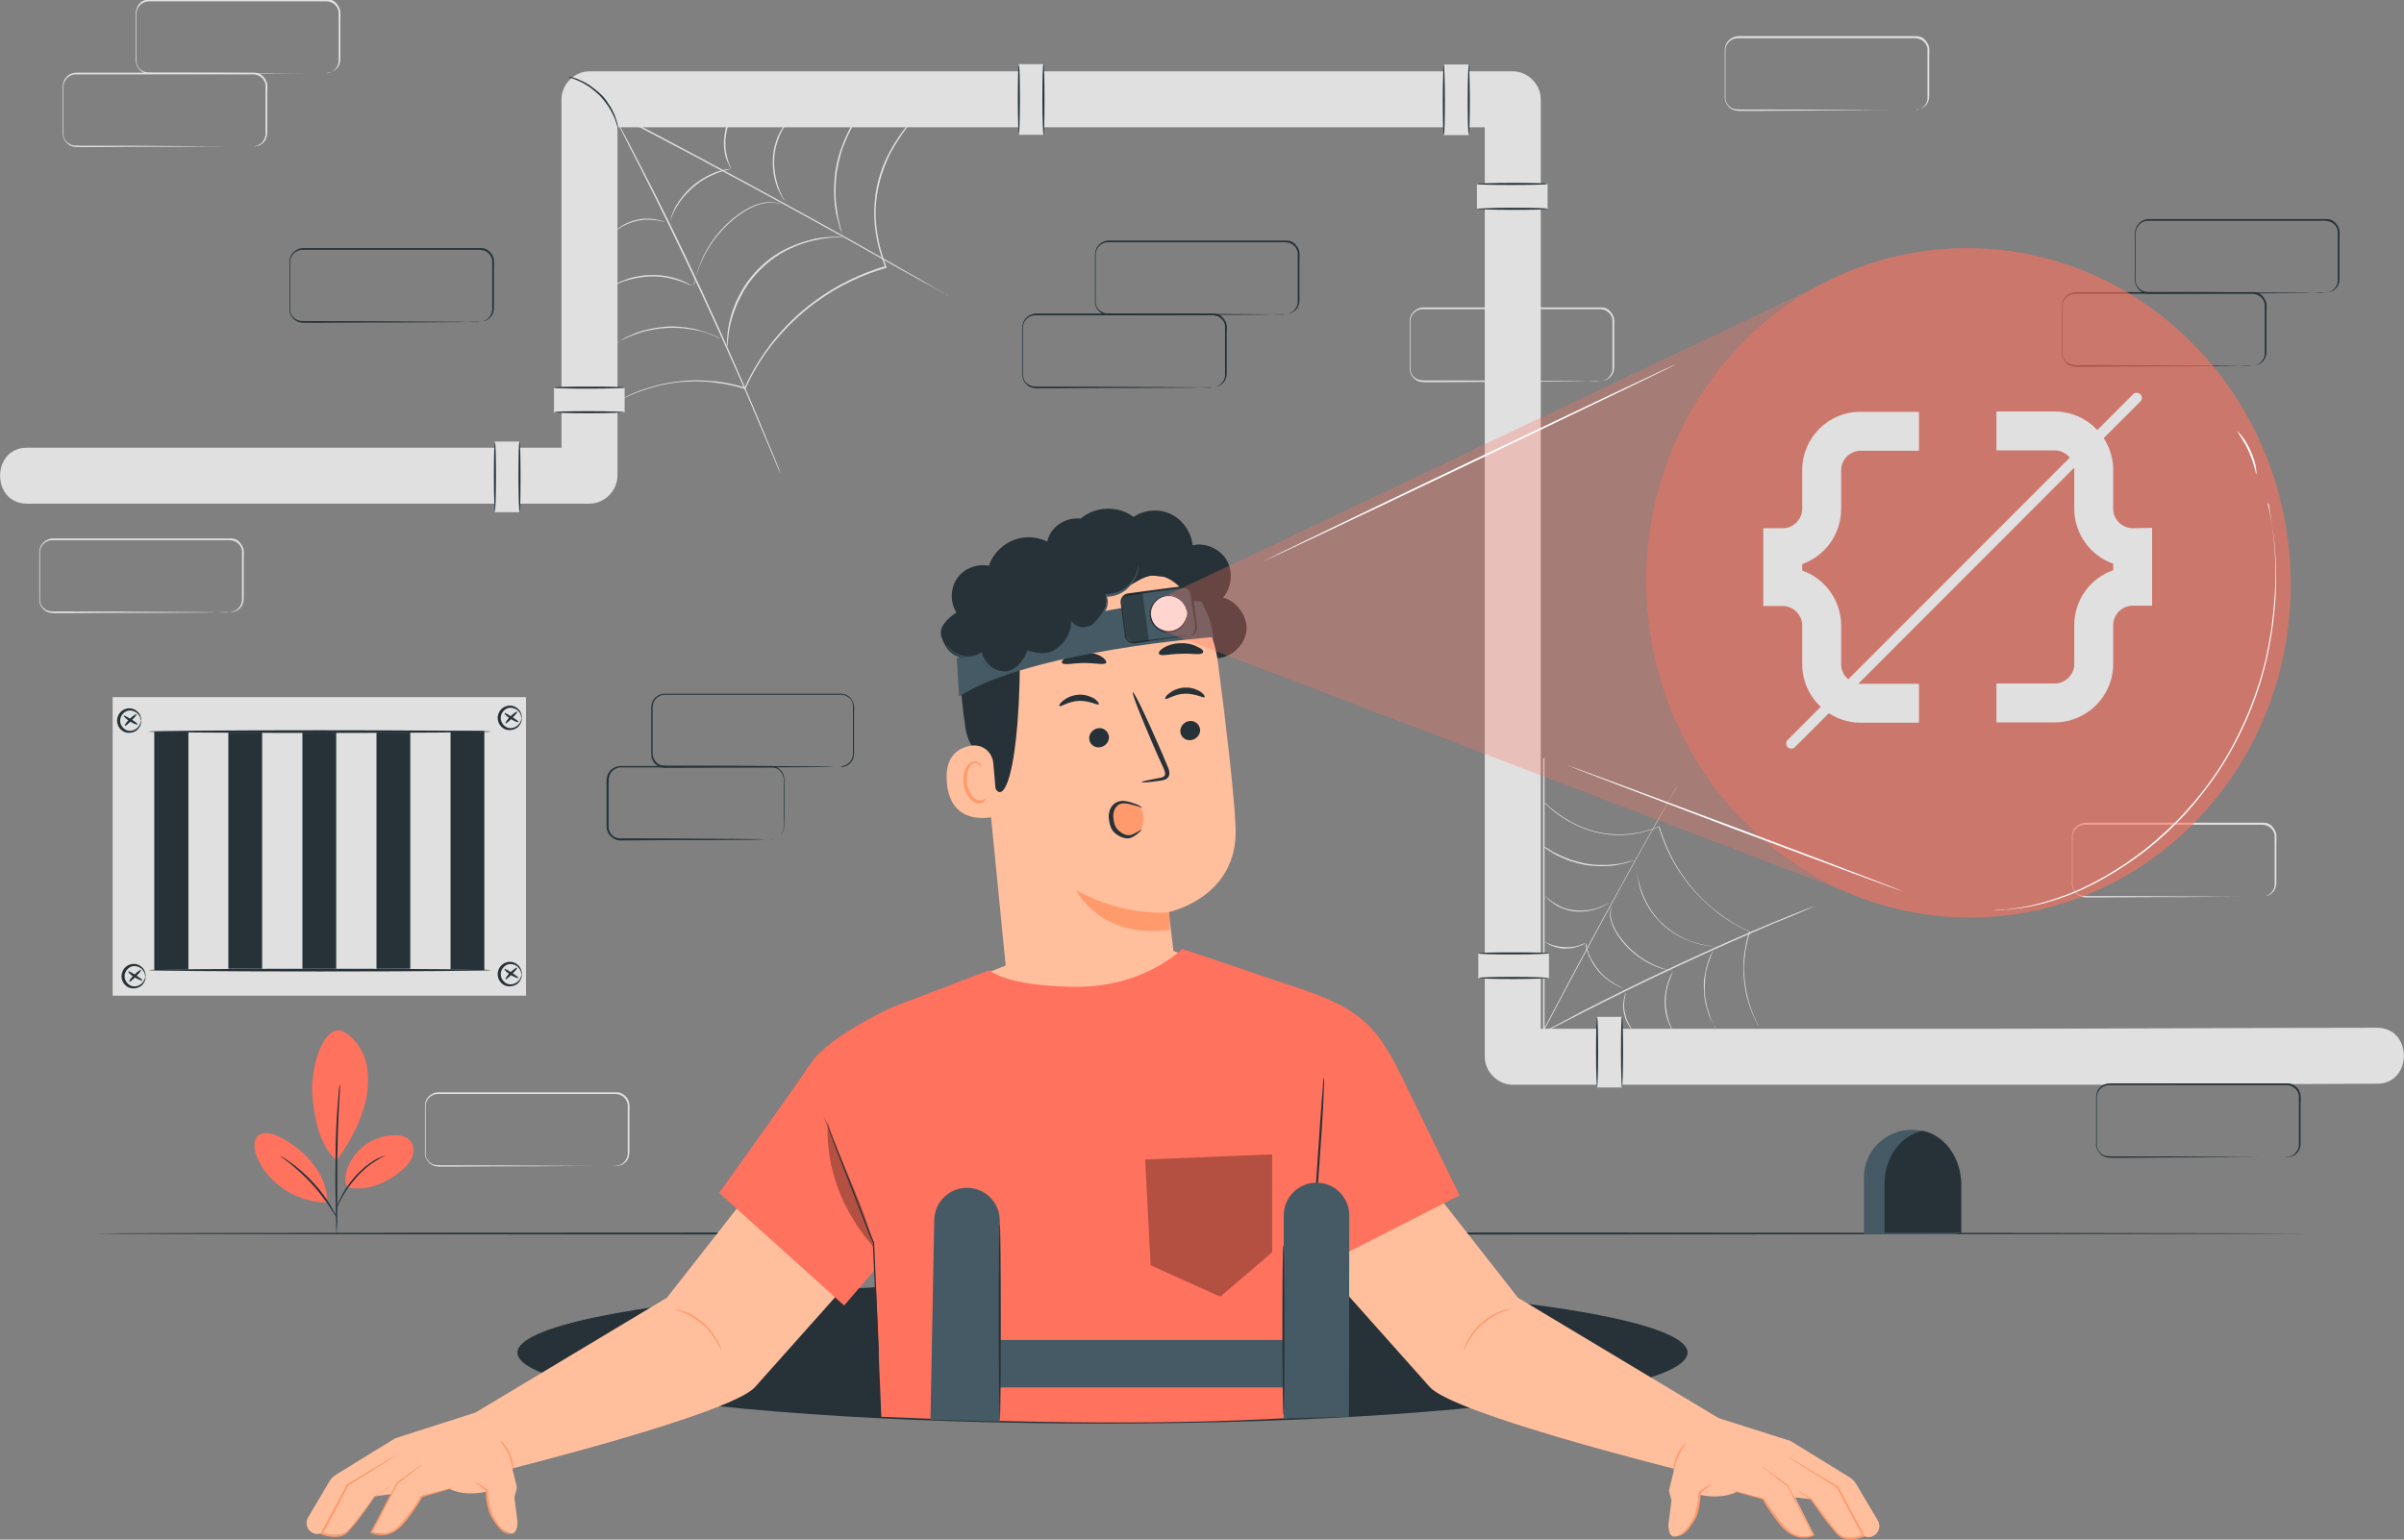 <?xml version="1.0" encoding="utf-8"?>
<!-- Generator: Adobe Illustrator 28.3.0, SVG Export Plug-In . SVG Version: 6.00 Build 0)  -->
<svg version="1.1" id="Layer_1" xmlns="http://www.w3.org/2000/svg" xmlns:xlink="http://www.w3.org/1999/xlink" x="0px" y="0px"
	 viewBox="0 0 704.3 451.2" style="enable-background:new 0 0 704.3 451.2;" xml:space="preserve">
<rect x="0" y="0" width="704.3" height="451.2" fill="#808080" stroke="none"/>
<style type="text/css">
	.st0{fill:#E0E0E0;}
	.st1{fill:#263238;}
	.st2{fill:#FF725E;}
	.st3{fill:#455A64;}
	.st4{fill:#FFBF9D;}
	.st5{fill:#FF9A6C;}
	.st6{opacity:0.3;}
	.st7{fill:#FFFFFF;}
	.st8{opacity:0.6;}
	.st9{fill:none;stroke:#E0E0E0;stroke-width:3;stroke-linecap:round;stroke-linejoin:round;}
</style>
<g>
	<g id="Background_Complete">
		<g>
			<g>
				<path class="st0" d="M269.3,33.2c0,0,0,0.1-0.1,0.2c-0.1,0.1-0.3,0.3-0.5,0.5c-0.4,0.5-1,1.1-1.8,2c-1.5,1.8-3.6,4.6-5.7,8.4
					c-2,3.8-3.9,8.8-4.5,14.7s0.4,12.6,3,19.2l0.1,0.2l-0.2,0.1c-6.9,2-14.1,5.3-20.7,10.2c-4.8,3.5-8.9,7.6-12.4,11.9
					c-3.4,4.3-6.1,8.8-8.1,13.3l-0.1,0.2l-0.1-0.1c-2.8-0.9-5.5-1.5-8.2-1.8c-1.3-0.2-2.6-0.3-3.9-0.4c-1.3,0-2.5-0.1-3.7,0
					c-4.8,0.1-8.9,1-12.2,2s-5.8,2.1-7.5,2.9c-0.8,0.4-1.4,0.8-1.9,1c-0.2,0.1-0.4,0.2-0.5,0.2c-0.1,0.1-0.2,0.1-0.2,0.1
					s0.1,0,0.1-0.1c0.1-0.1,0.3-0.2,0.5-0.3c0.4-0.2,1-0.6,1.9-1c1.7-0.8,4.1-2,7.5-3c3.3-1,7.5-1.9,12.3-2.1c1.2-0.1,2.4,0,3.7,0
					c1.3,0.1,2.6,0.2,3.9,0.3c2.7,0.3,5.4,0.9,8.3,1.8l-0.2,0.1c2-4.5,4.7-9,8.1-13.4c3.4-4.3,7.6-8.5,12.4-12
					c6.6-4.9,13.9-8.3,20.8-10.3l-0.1,0.2c-2.7-6.7-3.6-13.5-3-19.4c0.5-6,2.5-11,4.6-14.8s4.3-6.6,5.8-8.4c0.8-0.9,1.4-1.5,1.9-2
					c0.2-0.2,0.4-0.4,0.5-0.5C269.2,33.3,269.3,33.2,269.3,33.2L269.3,33.2z"/>
				<path class="st0" d="M179.6,33.2c0,0,0.1,0.1,0.2,0.3c0.1,0.2,0.2,0.5,0.4,0.8c0.4,0.7,0.9,1.7,1.6,3c1.4,2.6,3.4,6.4,5.8,11.1
					c4.9,9.4,11.4,22.5,18.2,37.2s12.6,28.1,16.7,37.9c2,4.9,3.7,8.9,4.8,11.6c0.5,1.4,1,2.4,1.2,3.2c0.1,0.4,0.2,0.6,0.3,0.8
					s0.1,0.3,0.1,0.3s-0.1-0.1-0.1-0.3c-0.1-0.2-0.2-0.5-0.4-0.8c-0.3-0.7-0.8-1.8-1.3-3.1c-1.2-2.8-2.8-6.7-4.9-11.6
					c-4.1-9.8-10-23.2-16.8-37.8S192.1,58,187.3,48.6c-2.4-4.7-4.4-8.5-5.7-11.2c-0.7-1.3-1.2-2.3-1.6-3c-0.2-0.3-0.3-0.6-0.4-0.8
					C179.6,33.3,179.6,33.2,179.6,33.2L179.6,33.2z"/>
				<path class="st0" d="M287.2,33.3c0,0-0.2,0-0.5,0c-0.4,0-0.9,0-1.6,0c-1.4,0-3.5,0-6.2,0c-5.4,0-13.2,0-22.9,0.1
					c-19.4,0-46.2,0-75.9,0.1l0.1-0.4c0.7,0.4,1.4,0.8,2.2,1.1c26.8,14,50.9,27.2,68.2,36.9c8.6,4.9,15.6,8.8,20.4,11.6
					c2.4,1.4,4.2,2.5,5.5,3.2c0.6,0.4,1.1,0.7,1.4,0.8c0.3,0.2,0.5,0.3,0.5,0.3s-0.2-0.1-0.5-0.3c-0.3-0.2-0.8-0.5-1.5-0.8
					c-1.3-0.7-3.1-1.8-5.6-3.1c-4.9-2.7-11.9-6.6-20.5-11.5c-17.3-9.7-41.4-22.8-68.2-36.8c-0.7-0.4-1.5-0.8-2.2-1.1l-0.7-0.4h0.8
					c29.7,0,56.5,0,75.9,0.1c9.7,0,17.5,0,22.9,0.1c2.7,0,4.8,0,6.2,0c0.7,0,1.2,0,1.6,0C287,33.3,287.2,33.3,287.2,33.3L287.2,33.3
					z"/>
				<path class="st0" d="M180.2,100.8c0,0,0.4-0.3,1.1-0.7c0.4-0.2,0.8-0.5,1.3-0.8s1.1-0.6,1.8-0.9s1.4-0.6,2.2-0.9
					s1.7-0.6,2.6-0.8c1.9-0.5,4-0.8,6.3-1c2.2-0.1,4.4,0.1,6.3,0.4c1,0.2,1.9,0.3,2.7,0.6c0.8,0.2,1.6,0.5,2.3,0.7s1.3,0.5,1.9,0.7
					c0.5,0.2,1,0.4,1.4,0.6c0.7,0.4,1.1,0.6,1.1,0.6s-0.4-0.1-1.2-0.5c-0.4-0.2-0.8-0.4-1.4-0.6c-0.6-0.2-1.1-0.5-1.9-0.7
					c-0.7-0.2-1.5-0.5-2.3-0.6c-0.8-0.2-1.7-0.4-2.7-0.5c-1.9-0.3-4-0.4-6.2-0.3s-4.3,0.5-6.2,0.9c-0.9,0.2-1.8,0.5-2.6,0.8
					s-1.6,0.6-2.2,0.8c-0.7,0.3-1.3,0.6-1.8,0.8c-0.5,0.2-1,0.5-1.3,0.7C180.7,100.6,180.3,100.8,180.2,100.8L180.2,100.8z"/>
				<path class="st0" d="M213,101.5c0,0,0-0.2,0-0.5s0-0.9,0-1.5c0.1-1.3,0.2-3.2,0.8-5.5c0.5-2.3,1.4-5,2.9-7.7
					c1.4-2.8,3.5-5.6,6.1-8.1s5.5-4.4,8.4-5.7c2.8-1.3,5.6-2.1,7.9-2.6c2.3-0.4,4.2-0.5,5.6-0.5c0.7,0,1.2,0,1.5,0.1
					c0.4,0,0.5,0,0.5,0.1s-0.2,0-0.5,0s-0.9,0-1.5,0c-1.3,0-3.2,0.2-5.5,0.7c-2.3,0.4-5,1.3-7.8,2.6c-2.8,1.3-5.6,3.2-8.2,5.7
					c-2.6,2.5-4.6,5.2-6,8c-1.5,2.7-2.4,5.4-3,7.6c-0.6,2.3-0.8,4.2-0.9,5.5c-0.1,0.7-0.1,1.2-0.1,1.5
					C213.1,101.4,213,101.5,213,101.5L213,101.5z"/>
				<path class="st0" d="M252.1,33.2c0,0-0.1,0.1-0.2,0.3c-0.2,0.2-0.4,0.5-0.6,0.9c-0.3,0.4-0.6,0.9-0.9,1.5
					c-0.3,0.6-0.7,1.2-1.1,2c-0.4,0.8-0.8,1.6-1.2,2.5s-0.8,1.9-1.2,2.9c-0.7,2.1-1.3,4.5-1.7,7s-0.4,5-0.4,7.2
					c0.1,1.1,0.1,2.2,0.3,3.2c0.1,1,0.3,1.9,0.4,2.7c0.1,0.8,0.4,1.6,0.5,2.2c0.1,0.7,0.3,1.2,0.4,1.7c0.1,0.4,0.2,0.8,0.3,1.1
					c0.1,0.2,0.1,0.4,0.1,0.4s-0.1-0.1-0.1-0.3c-0.1-0.3-0.2-0.6-0.4-1s-0.4-1-0.5-1.7c-0.2-0.7-0.4-1.4-0.6-2.2
					c-0.2-0.8-0.4-1.7-0.5-2.7c-0.2-1-0.2-2-0.3-3.2c-0.1-2.2,0-4.7,0.3-7.3c0.4-2.6,1-5,1.8-7.1c0.4-1,0.8-2.1,1.2-3
					s0.8-1.7,1.2-2.5s0.8-1.4,1.2-2s0.7-1,1-1.4c0.3-0.3,0.5-0.6,0.6-0.9C252,33.3,252.1,33.2,252.1,33.2L252.1,33.2z"/>
				<path class="st0" d="M232.9,33.2c0,0-0.2,0.3-0.7,0.8s-1.1,1.3-1.9,2.4c-0.7,1-1.5,2.3-2.1,3.9c-0.6,1.5-1.1,3.3-1.3,5.2
					c-0.4,3.8,0.4,7.3,1.3,9.7c0.4,1.2,0.9,2.1,1.2,2.7s0.5,1,0.5,1s-0.3-0.3-0.6-0.9c-0.4-0.6-0.9-1.5-1.4-2.7
					c-1-2.3-1.8-5.9-1.4-9.8c0.2-2,0.7-3.8,1.3-5.3c0.7-1.6,1.5-2.9,2.2-3.9c0.8-1,1.5-1.8,2-2.3C232.6,33.4,232.9,33.2,232.9,33.2
					L232.9,33.2z"/>
				<path class="st0" d="M203.4,83.8c0,0,0-0.1,0-0.4c0.1-0.3,0.1-0.7,0.2-1.1c0.1-0.5,0.2-1.1,0.4-1.7c0.2-0.7,0.4-1.4,0.7-2.2
					c1.1-3.3,3.4-7.7,7.1-11.6c3.7-3.9,8-6.6,11.4-7.3c1.7-0.4,3.2-0.3,4.1-0.1c0.5,0.1,0.8,0.2,1.1,0.3c0.2,0.1,0.4,0.2,0.4,0.2
					s-0.5-0.2-1.5-0.4c-0.9-0.2-2.4-0.2-4.1,0.2c-3.4,0.8-7.6,3.5-11.2,7.3c-3.7,3.8-6,8.2-7.2,11.4c-0.3,0.8-0.5,1.6-0.8,2.2
					c-0.2,0.7-0.4,1.2-0.5,1.7c-0.1,0.4-0.2,0.8-0.3,1.1C203.5,83.7,203.4,83.8,203.4,83.8L203.4,83.8z"/>
				<path class="st0" d="M180,83.5c0,0,0.3-0.2,0.8-0.5s1.3-0.6,2.4-1c1-0.4,2.3-0.8,3.7-1c1.4-0.3,3-0.4,4.6-0.4
					c1.7,0,3.2,0.2,4.6,0.5c1.4,0.3,2.6,0.7,3.6,1.1s1.8,0.8,2.3,1.1c0.5,0.3,0.8,0.5,0.8,0.5c0,0.1-1.2-0.6-3.2-1.3
					s-4.9-1.5-8.2-1.5s-6.2,0.7-8.2,1.3C181.2,83,180,83.6,180,83.5z"/>
				<path class="st0" d="M180.2,67.7c0,0,0.1-0.2,0.4-0.4s0.8-0.6,1.4-1c1.2-0.8,3-1.6,5.1-2s4.1-0.2,5.5,0.1
					c0.7,0.2,1.2,0.3,1.6,0.4c0.4,0.1,0.6,0.2,0.6,0.2c0,0.1-0.9-0.2-2.2-0.4c-1.4-0.2-3.3-0.4-5.4,0c-2.1,0.4-3.9,1.2-5.1,1.9
					C181,67.2,180.3,67.8,180.2,67.7L180.2,67.7z"/>
				<path class="st0" d="M214.1,49.5c0,0.1-1.4,0.3-3.4,1c-0.5,0.2-1.1,0.4-1.7,0.7c-0.6,0.2-1.2,0.6-1.9,0.9
					c-1.3,0.7-2.6,1.6-3.9,2.7c-1.3,1.1-2.4,2.3-3.3,3.4c-0.4,0.6-0.9,1.1-1.2,1.7c-0.4,0.5-0.7,1.1-0.9,1.5c-1,1.9-1.4,3.2-1.5,3.2
					c0,0,0.1-0.3,0.3-0.9c0.1-0.3,0.2-0.7,0.4-1.1s0.4-0.9,0.6-1.4c0.2-0.5,0.5-1,0.9-1.6c0.3-0.6,0.8-1.1,1.2-1.7
					c0.9-1.2,2-2.4,3.3-3.5s2.7-2,4-2.7c0.7-0.3,1.3-0.7,1.9-0.9c0.6-0.3,1.2-0.5,1.7-0.6c0.5-0.2,1-0.3,1.4-0.4s0.8-0.2,1.1-0.2
					C213.8,49.5,214.1,49.5,214.1,49.5L214.1,49.5z"/>
				<path class="st0" d="M215,33c0.1,0-0.5,0.8-1.1,2.3c-0.3,0.7-0.6,1.6-0.9,2.6c-0.2,1-0.4,2.1-0.5,3.3c0,1.2,0,2.3,0.2,3.3
					s0.4,1.9,0.6,2.6c0.5,1.5,1,2.3,0.9,2.3c0,0-0.2-0.2-0.4-0.6c-0.2-0.4-0.5-1-0.8-1.7s-0.6-1.6-0.7-2.7c-0.2-1-0.3-2.2-0.2-3.4
					s0.3-2.3,0.5-3.4c0.3-1,0.6-1.9,1-2.6c0.4-0.7,0.7-1.3,0.9-1.6C214.8,33.1,215,33,215,33L215,33z"/>
			</g>
			<path class="st0" d="M180,33.3c0.1,0,0.2,24.7,0.2,55.2s-0.1,55.2-0.2,55.2s-0.2-24.7-0.2-55.2S179.9,33.3,180,33.3z"/>
		</g>
		<g>
			<g>
				<path class="st0" d="M452.4,235.2c0,0,0,0,0.1,0.1s0.2,0.2,0.4,0.4c0.4,0.3,0.8,0.8,1.5,1.4c1.4,1.1,3.4,2.7,6.3,4.2
					s6.6,2.9,11,3.3c4.4,0.5,9.5-0.3,14.4-2.3l0.1-0.1v0.1c1.5,5.1,4,10.6,7.6,15.4c2.6,3.6,5.7,6.7,8.9,9.2
					c3.2,2.6,6.6,4.6,9.9,6.1h0.1v0.1c-0.7,2.1-1.1,4.1-1.4,6.1c-0.1,1-0.2,2-0.3,2.9c0,1-0.1,1.9,0,2.8c0.1,3.6,0.8,6.7,1.5,9.1
					c0.7,2.5,1.6,4.3,2.2,5.6c0.3,0.6,0.6,1.1,0.7,1.4c0.1,0.1,0.1,0.3,0.2,0.4c0,0.1,0.1,0.1,0.1,0.1s0,0-0.1-0.1
					c0-0.1-0.1-0.2-0.2-0.4c-0.2-0.3-0.5-0.8-0.8-1.4c-0.6-1.2-1.5-3.1-2.3-5.6s-1.4-5.6-1.5-9.2c0-0.9,0-1.8,0-2.8
					c0.1-1,0.1-1.9,0.3-2.9c0.3-2,0.7-4.1,1.4-6.2l0.1,0.2c-3.3-1.5-6.8-3.5-10-6.1s-6.4-5.7-9-9.3c-3.7-4.9-6.2-10.4-7.7-15.6
					l0.2,0.1c-5,2-10.1,2.7-14.5,2.2c-4.5-0.4-8.2-1.9-11.1-3.4c-2.9-1.6-4.9-3.2-6.3-4.3c-0.7-0.6-1.1-1.1-1.5-1.4
					c-0.2-0.1-0.3-0.3-0.4-0.4C452.4,235.2,452.4,235.2,452.4,235.2L452.4,235.2z"/>
				<path class="st0" d="M452.4,302.3c0,0,0.1,0,0.2-0.1s0.3-0.2,0.6-0.3c0.5-0.3,1.3-0.7,2.2-1.2c2-1,4.8-2.5,8.3-4.4
					c7-3.6,16.8-8.5,27.8-13.6s21-9.5,28.3-12.5c3.7-1.5,6.6-2.7,8.7-3.5c1-0.4,1.8-0.7,2.4-0.9c0.3-0.1,0.5-0.2,0.6-0.2
					s0.2-0.1,0.2-0.1s-0.1,0-0.2,0.1c-0.2,0.1-0.3,0.1-0.6,0.3c-0.5,0.2-1.3,0.6-2.3,1c-2.1,0.9-5,2.1-8.7,3.6
					c-7.3,3.1-17.3,7.5-28.3,12.6s-20.8,10-27.8,13.6c-3.5,1.8-6.4,3.3-8.4,4.3c-1,0.5-1.7,0.9-2.3,1.2c-0.2,0.1-0.5,0.2-0.6,0.3
					C452.5,302.2,452.4,302.3,452.4,302.3L452.4,302.3z"/>
				<path class="st0" d="M452.5,221.8c0,0,0,0.1,0,0.4c0,0.3,0,0.7,0,1.2c0,1.1,0,2.6,0,4.6c0,4.1,0,9.9,0,17.1
					c0,14.5,0,34.5,0,56.7l-0.3-0.1c0.3-0.5,0.6-1.1,0.9-1.6c10.5-20.1,20.4-38,27.6-51c3.6-6.5,6.6-11.7,8.7-15.3
					c1-1.8,1.8-3.2,2.4-4.1c0.3-0.5,0.5-0.8,0.6-1.1c0.1-0.2,0.2-0.4,0.2-0.4s-0.1,0.1-0.2,0.4s-0.3,0.6-0.6,1.1
					c-0.5,1-1.3,2.4-2.4,4.2c-2,3.6-5,8.9-8.6,15.3c-7.2,13-17,31-27.5,51c-0.3,0.5-0.6,1.1-0.9,1.6l-0.3,0.5V302
					c0-22.2,0-42.2,0-56.7c0-7.2,0-13.1,0-17.1c0-2,0-3.6,0-4.6c0-0.5,0-0.9,0-1.2C452.5,222,452.5,221.8,452.5,221.8L452.5,221.8z"
					/>
				<path class="st0" d="M503,301.8c0,0-0.2-0.3-0.5-0.8c-0.2-0.3-0.4-0.6-0.6-1s-0.5-0.8-0.7-1.3s-0.5-1-0.7-1.7
					c-0.2-0.6-0.4-1.3-0.6-2c-0.4-1.4-0.6-3-0.7-4.7s0-3.3,0.3-4.7c0.1-0.7,0.3-1.4,0.4-2s0.4-1.2,0.5-1.7c0.2-0.5,0.4-1,0.5-1.4
					c0.2-0.4,0.3-0.7,0.5-1c0.3-0.5,0.4-0.9,0.5-0.8c0,0-0.1,0.3-0.4,0.9c-0.1,0.3-0.3,0.6-0.4,1s-0.3,0.9-0.5,1.4s-0.4,1.1-0.5,1.7
					c-0.2,0.6-0.3,1.3-0.4,2c-0.2,1.4-0.3,3-0.3,4.7c0.1,1.7,0.4,3.2,0.7,4.6c0.2,0.7,0.4,1.4,0.6,2s0.4,1.2,0.6,1.7
					s0.4,0.9,0.6,1.3s0.4,0.7,0.5,1C502.8,301.5,503,301.8,503,301.8L503,301.8z"/>
				<path class="st0" d="M503.5,277.3c0,0-0.1,0-0.4,0s-0.6,0-1.1,0c-1,0-2.4-0.2-4.1-0.6s-3.7-1.1-5.8-2.2c-2.1-1.1-4.2-2.6-6-4.5
					c-1.9-2-3.3-4.1-4.3-6.2s-1.6-4.1-1.9-5.9c-0.3-1.7-0.4-3.2-0.4-4.1c0-0.5,0-0.9,0-1.1c0-0.3,0-0.4,0-0.4s0,0.1,0,0.4
					c0,0.3,0,0.6,0,1.1c0,1,0.1,2.4,0.5,4.1s1,3.7,2,5.8c1,2.1,2.4,4.2,4.2,6.2c1.9,1.9,3.9,3.4,6,4.5c2,1.1,4,1.8,5.7,2.2
					c1.7,0.4,3.1,0.6,4.1,0.7c0.5,0,0.9,0,1.1,0.1C503.4,277.3,503.5,277.3,503.5,277.3L503.5,277.3z"/>
				<path class="st0" d="M452.4,248.1c0,0,0.1,0,0.2,0.1c0.2,0.1,0.4,0.3,0.7,0.4c0.3,0.2,0.7,0.4,1.1,0.7s0.9,0.6,1.5,0.8
					c0.6,0.3,1.2,0.6,1.9,0.9c0.7,0.3,1.4,0.6,2.2,0.9c1.6,0.5,3.4,1,5.3,1.3s3.7,0.3,5.4,0.3c0.8-0.1,1.6-0.1,2.4-0.2
					c0.7-0.1,1.4-0.2,2-0.3s1.2-0.3,1.7-0.4c0.5-0.1,0.9-0.2,1.2-0.3c0.3-0.1,0.6-0.2,0.8-0.2c0.2-0.1,0.3-0.1,0.3-0.1
					s-0.1,0.1-0.3,0.1c-0.2,0.1-0.5,0.2-0.8,0.3s-0.8,0.3-1.2,0.4c-0.5,0.1-1,0.3-1.7,0.4c-0.6,0.1-1.3,0.3-2,0.4
					c-0.7,0.1-1.5,0.2-2.4,0.2c-1.7,0.1-3.5,0-5.5-0.2c-1.9-0.3-3.7-0.8-5.3-1.3c-0.8-0.3-1.5-0.6-2.2-0.9c-0.7-0.3-1.3-0.6-1.9-0.9
					c-0.6-0.3-1-0.6-1.5-0.9c-0.4-0.3-0.8-0.5-1.1-0.7c-0.3-0.2-0.5-0.4-0.7-0.5C452.5,248.1,452.4,248.1,452.4,248.1L452.4,248.1z"
					/>
				<path class="st0" d="M452.4,262.4c0,0,0.2,0.2,0.6,0.5s1,0.8,1.8,1.4c0.8,0.5,1.8,1.1,2.9,1.6s2.5,0.8,3.9,0.9
					c2.9,0.3,5.5-0.3,7.2-1c0.9-0.3,1.6-0.7,2-0.9s0.7-0.4,0.7-0.4s-0.2,0.2-0.7,0.5s-1.1,0.6-2,1c-1.8,0.7-4.4,1.4-7.3,1.1
					c-1.5-0.1-2.8-0.5-4-1s-2.1-1.1-2.9-1.7s-1.3-1.1-1.7-1.5S452.4,262.4,452.4,262.4L452.4,262.4z"/>
				<path class="st0" d="M490.2,284.5c0,0-0.1,0-0.3,0c-0.2,0-0.5-0.1-0.8-0.1c-0.4-0.1-0.8-0.2-1.3-0.3c-0.5-0.1-1.1-0.3-1.7-0.5
					c-2.5-0.9-5.8-2.6-8.7-5.4c-2.9-2.8-4.9-6-5.5-8.5c-0.3-1.3-0.2-2.4,0-3.1c0.1-0.4,0.2-0.6,0.3-0.8c0.1-0.2,0.1-0.3,0.1-0.3
					s-0.1,0.4-0.3,1.1c-0.1,0.7-0.2,1.8,0.1,3c0.6,2.5,2.6,5.6,5.5,8.4s6.1,4.5,8.5,5.4c0.6,0.2,1.2,0.4,1.7,0.6
					c0.5,0.1,0.9,0.3,1.3,0.4c0.3,0.1,0.6,0.1,0.8,0.2C490.1,284.4,490.2,284.4,490.2,284.5L490.2,284.5z"/>
				<path class="st0" d="M490,302c0,0-0.1-0.2-0.4-0.6c-0.2-0.4-0.5-1-0.8-1.8s-0.6-1.7-0.8-2.7c-0.2-1.1-0.3-2.2-0.3-3.5
					c0-1.2,0.2-2.4,0.4-3.5c0.2-1,0.5-2,0.8-2.7c0.3-0.8,0.6-1.4,0.8-1.7c0.2-0.4,0.3-0.6,0.4-0.6c0,0-0.4,0.9-1,2.4
					s-1.1,3.7-1.1,6.1c0,2.5,0.5,4.6,1,6.1C489.6,301.1,490.1,302,490,302L490,302z"/>
				<path class="st0" d="M478.2,301.8c0,0-0.1-0.1-0.3-0.3c-0.2-0.2-0.5-0.6-0.7-1c-0.6-0.9-1.2-2.2-1.5-3.9
					c-0.3-1.6-0.1-3.1,0.1-4.1c0.1-0.5,0.2-0.9,0.3-1.2c0.1-0.3,0.2-0.4,0.2-0.4s-0.1,0.6-0.3,1.7c-0.2,1-0.3,2.5,0,4
					c0.3,1.6,0.9,2.9,1.4,3.8S478.2,301.8,478.2,301.8L478.2,301.8z"/>
				<path class="st0" d="M464.6,276.4c0.1,0,0.2,1,0.7,2.6c0.1,0.4,0.3,0.8,0.5,1.2c0.2,0.5,0.4,0.9,0.7,1.4c0.5,0.9,1.2,1.9,2,2.9
					s1.7,1.8,2.5,2.4c0.4,0.3,0.8,0.6,1.3,0.9c0.4,0.3,0.8,0.5,1.1,0.7c1.5,0.8,2.4,1.1,2.4,1.1s-0.2,0-0.7-0.2
					c-0.2-0.1-0.5-0.2-0.8-0.3c-0.3-0.1-0.7-0.3-1-0.5c-0.4-0.2-0.8-0.4-1.2-0.7c-0.4-0.2-0.8-0.6-1.3-0.9c-0.9-0.7-1.8-1.5-2.6-2.5
					c-0.8-1-1.5-2-2-3c-0.2-0.5-0.5-1-0.7-1.4c-0.2-0.5-0.3-0.9-0.5-1.3c-0.1-0.4-0.2-0.8-0.3-1.1c-0.1-0.3-0.1-0.6-0.2-0.8
					C464.6,276.7,464.6,276.5,464.6,276.4L464.6,276.4z"/>
				<path class="st0" d="M452.2,275.8c0,0,0.6,0.4,1.7,0.8c0.5,0.2,1.2,0.5,1.9,0.6c0.7,0.2,1.6,0.3,2.5,0.4c0.9,0,1.7,0,2.5-0.1
					s1.4-0.3,2-0.5c1.1-0.4,1.7-0.7,1.8-0.7c0,0-0.1,0.1-0.4,0.3s-0.7,0.4-1.3,0.6c-0.5,0.2-1.2,0.4-2,0.6c-0.8,0.1-1.6,0.2-2.5,0.2
					s-1.8-0.2-2.5-0.4c-0.8-0.2-1.4-0.5-1.9-0.7c-0.5-0.3-0.9-0.5-1.2-0.7C452.4,275.9,452.2,275.8,452.2,275.8L452.2,275.8z"/>
			</g>
			<path class="st0" d="M452.5,302c0-0.1,18.5-0.1,41.3-0.1s41.3,0.1,41.3,0.1s-18.5,0.1-41.3,0.1S452.5,302.1,452.5,302L452.5,302z
				"/>
		</g>
		<path class="st0" d="M561.1,32.3c0,0,0.6,0,1.5-0.4c0.5-0.2,1-0.6,1.4-1.2c0.5-0.6,0.8-1.4,0.7-2.4c0-2,0-4.4,0-7.1
			c0-1.4,0-2.9,0-4.5c0-0.8,0-1.6,0-2.4c-0.1-0.8-0.5-1.6-1.1-2.1c-0.6-0.6-1.4-0.9-2.3-1c-0.9,0-1.8,0-2.8,0c-1.9,0-3.9,0-6,0
			c-4.1,0-8.5,0-13.2,0c-9.3,0-19.5,0-30.2,0c-1.2,0-2.5,0.7-3.1,1.8c-0.3,0.5-0.5,1.1-0.5,1.8s0,1.3,0,2c0,2.6,0,5.2,0,7.7
			c0,1.3,0,2.5,0,3.8c-0.1,1.2,0.4,2.3,1.3,3c0.5,0.4,1,0.6,1.5,0.7c0.5,0.1,1.1,0,1.7,0.1c1.2,0,2.4,0,3.5,0c9.3,0,17.6,0,24.6,0.1
			c7,0,12.7,0.1,16.6,0.1c1.9,0,3.5,0,4.5,0c0.5,0,0.9,0,1.2,0C561,32.3,561.1,32.3,561.1,32.3s-0.1,0-0.4,0c-0.3,0-0.7,0-1.2,0
			c-1.1,0-2.6,0-4.5,0c-4,0-9.6,0-16.6,0.1c-7,0-15.4,0-24.6,0.1c-1.2,0-2.3,0-3.5,0c-0.6,0-1.2,0-1.8-0.1c-0.6-0.1-1.2-0.4-1.7-0.8
			c-1-0.8-1.6-2.1-1.5-3.4c0-1.2,0-2.5,0-3.8c0-2.5,0-5.1,0-7.7c0-0.6,0-1.3,0-2s0.2-1.4,0.5-2c0.7-1.2,2.1-2.1,3.5-2.1
			c10.7,0,20.9,0,30.2,0c4.6,0,9,0,13.2,0c2.1,0,4,0,6,0c1,0,1.9,0,2.8,0c1,0,1.9,0.4,2.5,1.1s1.1,1.5,1.2,2.3c0.1,0.9,0,1.7,0,2.5
			c0,1.6,0,3.1,0,4.5c0,2.8,0,5.2,0,7.1c0,1-0.3,1.9-0.8,2.5s-1,1-1.5,1.2c-0.5,0.2-0.9,0.3-1.2,0.3
			C561.3,32.3,561.1,32.3,561.1,32.3L561.1,32.3z"/>
		<path class="st0" d="M95.6,21.5c0,0,0.6,0,1.5-0.4c0.5-0.2,1-0.6,1.4-1.2s0.8-1.4,0.7-2.4c0-2,0-4.4,0-7.1c0-1.4,0-2.9,0-4.5
			c0-0.8,0-1.6,0-2.4c-0.1-0.8-0.5-1.6-1.1-2.1c-0.6-0.6-1.4-0.9-2.3-1c-0.9,0-1.8,0-2.8,0c-1.9,0-3.9,0-6,0c-4.1,0-8.5,0-13.2,0
			c-9.3,0-19.5,0-30.2,0c-1.2,0-2.5,0.7-3.1,1.8C40.2,2.7,40,3.4,40,4v2c0,2.6,0,5.2,0,7.7c0,1.3,0,2.5,0,3.8
			c-0.1,1.2,0.4,2.3,1.3,3c0.5,0.4,1,0.6,1.5,0.7s1.2,0,1.7,0.1c1.2,0,2.4,0,3.5,0c9.3,0,17.6,0,24.6,0.1c7,0,12.7,0.1,16.6,0.1
			c1.9,0,3.4,0,4.5,0c0.5,0,0.9,0,1.2,0C95.5,21.5,95.7,21.5,95.6,21.5c0,0-0.1,0-0.4,0s-0.7,0-1.2,0c-1.1,0-2.6,0-4.5,0
			c-3.9,0-9.6,0-16.6,0.1c-7,0-15.4,0-24.6,0.1c-1.2,0-2.3,0-3.5,0c-0.6,0-1.2,0-1.8-0.1s-1.2-0.4-1.7-0.8c-1-0.8-1.6-2.1-1.5-3.4
			c0-1.2,0-2.5,0-3.8c0-2.5,0-5.1,0-7.7c0-0.7,0-1.3,0-2s0.2-1.4,0.5-2c0.6-1.3,2-2.1,3.5-2.1c10.7,0,20.9,0,30.2,0
			c4.6,0,9,0,13.2,0c2.1,0,4.1,0,6,0c1,0,1.9,0,2.8,0c1,0,1.9,0.4,2.5,1.1s1.1,1.5,1.2,2.3c0.1,0.9,0,1.7,0,2.5c0,1.6,0,3.1,0,4.5
			c0,2.8,0,5.2,0,7.1c0,1-0.3,1.9-0.8,2.5s-1,1-1.5,1.2s-0.9,0.2-1.2,0.3C95.8,21.5,95.6,21.5,95.6,21.5L95.6,21.5z"/>
		<path class="st0" d="M74.2,42.9c0,0,0.6,0,1.5-0.4c0.5-0.2,1-0.6,1.4-1.2c0.4-0.6,0.8-1.4,0.7-2.4c0-2,0-4.4,0-7.1
			c0-1.4,0-2.9,0-4.5c0-0.8,0-1.6,0-2.4c-0.1-0.8-0.5-1.6-1.1-2.1c-0.6-0.6-1.4-0.9-2.3-1c-0.9,0-1.8,0-2.8,0c-1.9,0-3.9,0-6,0
			c-4.1,0-8.5,0-13.2,0c-9.3,0-19.5,0-30.2,0c-1.2,0-2.5,0.7-3.1,1.8c-0.3,0.5-0.5,1.1-0.5,1.8c0,0.7,0,1.3,0,2c0,2.6,0,5.2,0,7.7
			c0,1.3,0,2.5,0,3.8c-0.1,1.2,0.4,2.3,1.3,3c0.5,0.3,1,0.6,1.5,0.7c0.5,0.1,1.1,0,1.7,0.1c1.2,0,2.4,0,3.5,0c9.3,0,17.6,0,24.6,0.1
			c7,0,12.7,0.1,16.6,0.1c1.9,0,3.4,0,4.5,0c0.5,0,0.9,0,1.2,0C74.1,42.9,74.2,42.9,74.2,42.9s-0.1,0-0.4,0s-0.7,0-1.2,0
			c-1.1,0-2.6,0-4.5,0c-3.9,0-9.6,0-16.6,0.1c-7,0-15.4,0-24.6,0.1c-1.2,0-2.3,0-3.5,0c-0.6,0-1.2,0-1.8-0.1
			c-0.6-0.1-1.2-0.4-1.7-0.8c-1-0.8-1.6-2.1-1.5-3.4c0-1.2,0-2.5,0-3.8c0-2.5,0-5.1,0-7.7c0-0.6,0-1.3,0-2s0.2-1.4,0.5-2
			c0.7-1.2,2.1-2,3.5-2c10.7,0,20.9,0,30.2,0c4.6,0,9,0,13.2,0c2.1,0,4.1,0,6,0c1,0,1.9,0,2.8,0c1,0,1.9,0.5,2.5,1.1
			s1.1,1.5,1.2,2.4s0,1.7,0,2.5c0,1.6,0,3.1,0,4.5c0,2.8,0,5.2,0,7.1c0,1-0.3,1.9-0.8,2.5s-1,1-1.5,1.2s-0.9,0.2-1.2,0.3
			C74.4,42.9,74.3,42.9,74.2,42.9L74.2,42.9z"/>
		<path class="st0" d="M180.3,341.7c0,0,0.6,0,1.5-0.4c0.5-0.2,1-0.6,1.4-1.2s0.8-1.4,0.7-2.4c0-2,0-4.4,0-7.1c0-1.4,0-2.9,0-4.5
			c0-0.8,0-1.6,0-2.4c-0.1-0.8-0.5-1.5-1.1-2.1s-1.4-0.9-2.3-1c-0.9,0-1.9,0-2.8,0c-1.9,0-3.9,0-6,0c-4.1,0-8.5,0-13.2,0
			c-9.3,0-19.5,0-30.2,0c-1.2,0-2.5,0.7-3.1,1.8c-0.3,0.5-0.5,1.1-0.5,1.8c0,0.7,0,1.3,0,2c0,2.6,0,5.2,0,7.7c0,1.3,0,2.5,0,3.8
			c-0.1,1.2,0.4,2.3,1.3,3c0.4,0.4,1,0.6,1.5,0.7s1.1,0,1.7,0.1c1.2,0,2.4,0,3.5,0c9.3,0,17.6,0,24.6,0.1c7,0,12.7,0.1,16.6,0.1
			c1.9,0,3.4,0,4.5,0c0.5,0,0.9,0,1.2,0C180.1,341.7,180.3,341.8,180.3,341.7c0,0-0.1,0-0.4,0c-0.3,0-0.7,0-1.2,0
			c-1.1,0-2.6,0-4.5,0c-3.9,0-9.6,0-16.6,0.1c-7,0-15.4,0-24.6,0.1c-1.2,0-2.3,0-3.5,0c-0.6,0-1.2,0-1.8-0.1
			c-0.6-0.1-1.2-0.4-1.7-0.8c-1-0.8-1.6-2.1-1.5-3.4c0-1.2,0-2.5,0-3.8c0-2.5,0-5.1,0-7.7c0-0.6,0-1.3,0-2s0.2-1.4,0.5-2
			c0.7-1.2,2.1-2,3.5-2c10.7,0,20.9,0,30.2,0c4.6,0,9,0,13.2,0c2.1,0,4.1,0,6,0c1,0,1.9,0,2.8,0c1,0,1.9,0.5,2.5,1.1
			c0.7,0.6,1.1,1.5,1.2,2.4c0.1,0.9,0,1.7,0,2.5c0,1.6,0,3.1,0,4.5c0,2.8,0,5.2,0,7.1c0,1-0.3,1.9-0.8,2.5s-1,1-1.5,1.2
			s-0.9,0.2-1.1,0.3C180.4,341.8,180.3,341.8,180.3,341.7L180.3,341.7z"/>
		<path class="st0" d="M662.8,262.8c0,0,0.6,0,1.5-0.4c0.5-0.2,1-0.6,1.4-1.2c0.5-0.6,0.8-1.4,0.7-2.4c0-2,0-4.4,0-7.1
			c0-1.4,0-2.9,0-4.5c0-0.8,0-1.6,0-2.4c-0.1-0.8-0.5-1.6-1.1-2.1c-0.6-0.6-1.4-0.9-2.3-1c-0.9,0-1.8,0-2.8,0c-1.9,0-3.9,0-6,0
			c-4.1,0-8.5,0-13.2,0c-9.3,0-19.5,0-30.2,0c-1.2,0-2.5,0.7-3.1,1.8c-0.3,0.5-0.5,1.1-0.5,1.8s0,1.3,0,2c0,2.6,0,5.2,0,7.7
			c0,1.3,0,2.5,0,3.8c-0.1,1.2,0.4,2.3,1.3,3c0.5,0.4,1,0.6,1.5,0.7s1.2,0,1.7,0.1c1.2,0,2.4,0,3.5,0c9.3,0,17.6,0,24.6,0.1
			c7,0,12.7,0.1,16.6,0.1c1.9,0,3.5,0,4.5,0c0.5,0,0.9,0,1.2,0C662.7,262.8,662.8,262.8,662.8,262.8s-0.1,0-0.4,0
			c-0.3,0-0.7,0-1.2,0c-1.1,0-2.6,0-4.5,0c-4,0-9.6,0-16.6,0.1c-7,0-15.4,0-24.6,0.1c-1.2,0-2.3,0-3.5,0c-0.6,0-1.2,0-1.8-0.1
			s-1.2-0.4-1.7-0.8c-1-0.8-1.6-2.1-1.5-3.4c0-1.2,0-2.5,0-3.8c0-2.5,0-5.1,0-7.7c0-0.6,0-1.3,0-2s0.2-1.4,0.5-2
			c0.7-1.2,2.1-2.1,3.5-2.1c10.7,0,20.9,0,30.2,0c4.6,0,9,0,13.2,0c2.1,0,4,0,6,0c1,0,1.9,0,2.8,0c1,0,1.9,0.4,2.5,1.1
			s1.1,1.5,1.2,2.4c0.1,0.9,0,1.7,0,2.5c0,1.6,0,3.1,0,4.5c0,2.8,0,5.2,0,7.1c0,1-0.3,1.9-0.8,2.5s-1,1-1.5,1.2s-0.9,0.2-1.2,0.3
			C663,262.8,662.8,262.8,662.8,262.8L662.8,262.8z"/>
		<path class="st0" d="M468.8,111.7c0,0,0.6,0,1.5-0.4c0.5-0.2,1-0.6,1.4-1.2c0.5-0.6,0.8-1.4,0.7-2.4c0-2,0-4.4,0-7.1
			c0-1.4,0-2.9,0-4.5c0-0.8,0-1.6,0-2.4c-0.1-0.8-0.5-1.6-1.1-2.1c-0.6-0.6-1.4-0.9-2.3-1c-0.9,0-1.9,0-2.8,0c-1.9,0-3.9,0-6,0
			c-4.1,0-8.5,0-13.2,0c-9.3,0-19.5,0-30.2,0c-1.2,0-2.5,0.7-3.1,1.8c-0.3,0.5-0.5,1.2-0.5,1.8v2c0,2.6,0,5.2,0,7.7
			c0,1.3,0,2.5,0,3.8c-0.1,1.2,0.4,2.3,1.3,3c0.5,0.3,1,0.6,1.5,0.7s1.1,0.1,1.7,0.1c1.2,0,2.4,0,3.5,0c9.3,0,17.6,0,24.6,0.1
			c7,0,12.7,0.1,16.6,0.1c1.9,0,3.5,0,4.5,0.1c0.5,0,0.9,0,1.2,0C468.6,111.7,468.8,111.7,468.8,111.7s-0.1,0-0.4,0s-0.7,0-1.2,0
			c-1.1,0-2.6,0-4.5,0.1c-4,0-9.6,0.1-16.6,0.1s-15.4,0-24.6,0.1c-1.2,0-2.3,0-3.5,0c-0.6,0-1.2,0-1.8-0.1c-0.6-0.1-1.2-0.4-1.7-0.8
			c-1-0.8-1.6-2.1-1.5-3.4c0-1.2,0-2.5,0-3.8c0-2.5,0-5.1,0-7.7c0-0.7,0-1.3,0-2s0.2-1.4,0.5-2c0.7-1.2,2.1-2.1,3.5-2.1
			c10.7,0,20.9,0,30.2,0c4.6,0,9,0,13.2,0c2.1,0,4,0,6,0c1,0,1.9,0,2.8,0c1,0,1.9,0.4,2.5,1.1s1.1,1.5,1.2,2.3c0.1,0.9,0,1.7,0,2.5
			c0,1.6,0,3.1,0,4.5c0,2.8,0,5.2,0,7.1c0,1-0.3,1.9-0.8,2.5s-1,1-1.5,1.2s-0.9,0.2-1.1,0.3C468.9,111.7,468.8,111.7,468.8,111.7
			L468.8,111.7z"/>
		<path class="st0" d="M67.3,179.4c0,0,0.6,0,1.5-0.4c0.5-0.2,1-0.6,1.4-1.2c0.4-0.6,0.8-1.4,0.7-2.4c0-2,0-4.4,0-7.1
			c0-1.4,0-2.9,0-4.5c0-0.8,0-1.6,0-2.4c-0.1-0.8-0.5-1.6-1.1-2.1c-0.6-0.6-1.4-0.9-2.3-1c-0.9,0-1.8,0-2.8,0c-1.9,0-3.9,0-6,0
			c-4.1,0-8.5,0-13.2,0c-9.3,0-19.5,0-30.2,0c-1.2,0-2.5,0.7-3.1,1.8c-0.3,0.5-0.5,1.1-0.5,1.8v2c0,2.6,0,5.2,0,7.7
			c0,1.3,0,2.5,0,3.8c-0.1,1.2,0.4,2.3,1.3,3c0.4,0.4,1,0.6,1.5,0.7c0.5,0.1,1.1,0.1,1.7,0.1c1.2,0,2.4,0,3.5,0
			c9.3,0,17.6,0,24.6,0.1c7,0,12.7,0.1,16.6,0.1c1.9,0,3.4,0,4.5,0.1c0.5,0,0.9,0,1.2,0C67.1,179.4,67.3,179.4,67.3,179.4
			s-0.1,0-0.4,0s-0.7,0-1.2,0c-1.1,0-2.6,0-4.5,0.1c-4,0-9.6,0.1-16.6,0.1s-15.4,0-24.6,0.1c-1.2,0-2.3,0-3.5,0
			c-0.6,0-1.2,0-1.8-0.1s-1.2-0.4-1.7-0.8c-1-0.8-1.6-2.1-1.5-3.4c0-1.2,0-2.5,0-3.8c0-2.5,0-5.1,0-7.7c0-0.6,0-1.3,0-2
			s0.2-1.4,0.5-2c0.7-1.2,2.1-2.1,3.5-2.1c10.7,0,20.9,0,30.2,0c4.6,0,9,0,13.2,0c2.1,0,4,0,6,0c1,0,1.9,0,2.8,0
			c1,0,1.9,0.4,2.5,1.1s1.1,1.5,1.2,2.4s0,1.7,0,2.5c0,1.6,0,3.1,0,4.5c0,2.8,0,5.2,0,7.1c0,1-0.3,1.9-0.8,2.5s-1,1-1.5,1.2
			s-0.9,0.2-1.2,0.3C67.4,179.4,67.3,179.4,67.3,179.4L67.3,179.4z"/>
	</g>
	<g id="Floor">
		<path class="st1" d="M676.1,361.5c0,0.1-145,0.3-323.9,0.3s-324-0.1-324-0.3s145-0.3,324-0.3S676.1,361.4,676.1,361.5z"/>
	</g>
	<g id="Piping">
		<g>
			<path class="st0" d="M7.9,147.6h164.8c4.4,0,8.2-3.8,8.2-8.2V29.1c-2.7,2.7-5.4,5.4-8.2,8.2h270.5c-2.7-2.7-5.5-5.5-8.2-8.2
				v280.6c0,4.4,3.8,8.2,8.2,8.2h181.7c8.6,0,62.9-0.3,71.5-0.3c10.5,0,10.5-16.4,0-16.4c-23.4,0-92.6,0.3-116,0.3H443.2l8.2,8.2
				V29.1c0-4.4-3.8-8.2-8.2-8.2H172.7c-4.4,0-8.2,3.8-8.2,8.2v110.3l8.2-8.2H7.9C-2.6,131.2-2.6,147.6,7.9,147.6L7.9,147.6z"/>
			<path class="st1" d="M181.1,37.8c-0.1,0-0.3-1.2-1-3.1c-0.4-0.9-0.9-2-1.6-3.1c-0.7-1.1-1.6-2.3-2.6-3.4c-1.1-1.1-2.2-2-3.3-2.8
				c-1.1-0.7-2.1-1.3-3.1-1.7c-1.8-0.8-3.1-1.1-3-1.2c0,0,0.3,0,0.9,0.1c0.3,0.1,0.6,0.1,1,0.3c0.4,0.1,0.8,0.2,1.3,0.5
				c1,0.4,2,0.9,3.2,1.7c1.1,0.8,2.3,1.7,3.4,2.8c1.1,1.1,1.9,2.4,2.6,3.5c0.7,1.2,1.2,2.3,1.5,3.3c0.2,0.5,0.3,0.9,0.4,1.3
				c0.1,0.4,0.2,0.7,0.2,1C181.1,37.5,181.1,37.8,181.1,37.8L181.1,37.8z"/>
			<g>
				<rect x="162.3" y="113.6" class="st0" width="20.7" height="7.3"/>
				<path class="st1" d="M183.1,120.8c0,0.1-4.6,0.3-10.3,0.3s-10.3-0.1-10.3-0.3s4.6-0.3,10.3-0.3S183.1,120.7,183.1,120.8z"/>
				<path class="st1" d="M183.1,113.6c0,0.1-4.6,0.3-10.4,0.3s-10.4-0.1-10.4-0.3s4.6-0.3,10.4-0.3S183.1,113.4,183.1,113.6z"/>
			</g>
			<g>
				<rect x="423" y="18.9" class="st0" width="7.3" height="20.7"/>
				<path class="st1" d="M430.3,18.7c0.1,0,0.3,4.6,0.3,10.3s-0.1,10.3-0.3,10.3S430,34.7,430,29S430.2,18.7,430.3,18.7z"/>
				<path class="st1" d="M423,18.7c0.1,0,0.3,4.6,0.3,10.4s-0.1,10.4-0.3,10.4s-0.3-4.6-0.3-10.4S422.9,18.7,423,18.7z"/>
			</g>
			<g>
				<rect x="432.7" y="53.9" class="st0" width="20.7" height="7.3"/>
				<path class="st1" d="M432.6,53.9c0-0.1,4.6-0.3,10.3-0.3s10.3,0.1,10.3,0.3s-4.6,0.3-10.3,0.3S432.6,54.1,432.6,53.9z"/>
				<path class="st1" d="M432.6,61.2c0-0.1,4.6-0.3,10.4-0.3s10.4,0.1,10.4,0.3s-4.6,0.3-10.4,0.3S432.6,61.3,432.6,61.2z"/>
			</g>
			<g>
				<rect x="467.9" y="298" class="st0" width="7.3" height="20.7"/>
				<path class="st1" d="M467.9,318.8c-0.1,0-0.3-4.6-0.3-10.3s0.1-10.3,0.3-10.3s0.3,4.6,0.3,10.3S468,318.8,467.9,318.8z"/>
				<path class="st1" d="M475.2,318.8c-0.1,0-0.3-4.6-0.3-10.4s0.1-10.4,0.3-10.4s0.3,4.6,0.3,10.4S475.3,318.8,475.2,318.8z"/>
			</g>
			<g>
				<rect x="433.1" y="279.4" class="st0" width="20.7" height="7.3"/>
				<path class="st1" d="M453.9,286.6c0,0.1-4.6,0.3-10.3,0.3s-10.3-0.1-10.3-0.3s4.6-0.3,10.3-0.3S453.9,286.5,453.9,286.6z"/>
				<path class="st1" d="M453.9,279.4c0,0.1-4.6,0.3-10.4,0.3s-10.4-0.1-10.4-0.3s4.6-0.3,10.4-0.3S453.9,279.2,453.9,279.4z"/>
			</g>
			<g>
				<rect x="298.4" y="18.8" class="st0" width="7.3" height="20.7"/>
				<path class="st1" d="M298.5,39.6c-0.1,0-0.3-4.6-0.3-10.3s0.1-10.3,0.3-10.3s0.3,4.6,0.3,10.3S298.6,39.6,298.5,39.6z"/>
				<path class="st1" d="M305.7,39.6c-0.1,0-0.3-4.6-0.3-10.4s0.1-10.4,0.3-10.4s0.3,4.6,0.3,10.4S305.9,39.6,305.7,39.6z"/>
			</g>
			<g>
				<rect x="144.9" y="129.4" class="st0" width="7.3" height="20.7"/>
				<path class="st1" d="M145,150.2c-0.1,0-0.3-4.6-0.3-10.3s0.1-10.3,0.3-10.3s0.3,4.6,0.3,10.3S145.1,150.2,145,150.2z"/>
				<path class="st1" d="M152.2,150.2c-0.1,0-0.3-4.6-0.3-10.4s0.1-10.4,0.3-10.4s0.3,4.6,0.3,10.4S152.4,150.2,152.2,150.2z"/>
			</g>
		</g>
	</g>
	<g id="Bricks">
		<g>
			<path class="st1" d="M669.9,339.1c0,0,0.6,0,1.5-0.4c0.5-0.2,1-0.6,1.4-1.2c0.5-0.6,0.8-1.4,0.7-2.4c0-2,0-4.4,0-7.1
				c0-1.4,0-2.9,0-4.5c0-0.8,0-1.6,0-2.4c-0.1-0.8-0.5-1.6-1.1-2.1c-0.6-0.6-1.4-0.9-2.3-1c-0.9,0-1.8,0-2.8,0c-1.9,0-3.9,0-6,0
				c-4.1,0-8.5,0-13.2,0c-9.3,0-19.5,0-30.2,0c-1.2,0-2.5,0.7-3.1,1.8c-0.3,0.5-0.5,1.1-0.5,1.8v2c0,2.6,0,5.2,0,7.7
				c0,1.3,0,2.5,0,3.8c-0.1,1.2,0.4,2.3,1.3,3c0.5,0.4,1,0.6,1.5,0.7s1.2,0,1.7,0.1c1.2,0,2.4,0,3.5,0c9.3,0,17.6,0,24.6,0.1
				c7,0,12.7,0.1,16.6,0.1c1.9,0,3.5,0,4.5,0c0.5,0,0.9,0,1.2,0C669.8,339.1,669.9,339.2,669.9,339.1c0,0-0.1,0-0.4,0
				c-0.3,0-0.7,0-1.2,0c-1.1,0-2.6,0-4.5,0c-4,0-9.6,0-16.6,0.1c-7,0-15.4,0-24.6,0.1c-1.2,0-2.3,0-3.5,0c-0.6,0-1.2,0-1.8-0.1
				s-1.2-0.4-1.7-0.8c-1-0.8-1.6-2.1-1.5-3.4c0-1.2,0-2.5,0-3.8c0-2.5,0-5.1,0-7.7v-2c0-0.7,0.2-1.4,0.5-2c0.7-1.2,2.1-2,3.5-2
				c10.7,0,20.9,0,30.2,0c4.6,0,9,0,13.2,0c2.1,0,4,0,6,0c1,0,1.9,0,2.8,0c1,0,1.9,0.5,2.5,1.1c0.7,0.6,1.1,1.5,1.2,2.4
				c0.1,0.9,0,1.7,0,2.5c0,1.6,0,3.1,0,4.5c0,2.8,0,5.2,0,7.1c0,1-0.3,1.9-0.8,2.5s-1,1-1.5,1.2s-0.9,0.2-1.2,0.3
				C670.1,339.2,669.9,339.2,669.9,339.1L669.9,339.1z"/>
			<g>
				<path class="st1" d="M681.3,85.8c0,0,0.6,0,1.5-0.4c0.5-0.2,1-0.6,1.4-1.2c0.5-0.6,0.8-1.4,0.7-2.4c0-2,0-4.4,0-7.1
					c0-1.4,0-2.9,0-4.5c0-0.8,0-1.6,0-2.4c-0.1-0.8-0.5-1.6-1.1-2.1c-0.6-0.6-1.4-0.9-2.3-1h-2.8c-1.9,0-3.9,0-6,0
					c-4.1,0-8.5,0-13.2,0c-9.3,0-19.5,0-30.2,0c-1.2,0-2.5,0.7-3.1,1.8c-0.3,0.5-0.5,1.2-0.5,1.8c0,0.7,0,1.3,0,2c0,2.6,0,5.2,0,7.7
					c0,1.3,0,2.5,0,3.8c-0.1,1.2,0.4,2.3,1.3,3c0.5,0.3,1,0.6,1.5,0.7s1.2,0.1,1.7,0.1c1.2,0,2.4,0,3.5,0c9.3,0,17.6,0,24.6,0.1
					c7,0,12.7,0.1,16.6,0.1c1.9,0,3.5,0,4.5,0.1c0.5,0,0.9,0,1.2,0C681.2,85.7,681.3,85.8,681.3,85.8s-0.1,0-0.4,0
					c-0.3,0-0.7,0-1.2,0c-1.1,0-2.6,0-4.5,0.1c-4,0-9.6,0.1-16.6,0.1s-15.4,0-24.6,0.1c-1.2,0-2.3,0-3.5,0c-0.6,0-1.2,0-1.8-0.1
					s-1.2-0.4-1.7-0.8c-1-0.8-1.6-2.1-1.5-3.4c0-1.2,0-2.5,0-3.8c0-2.5,0-5.1,0-7.7c0-0.7,0-1.3,0-2s0.2-1.4,0.5-2
					c0.7-1.2,2.1-2.1,3.5-2.1c10.7,0,20.9,0,30.2,0c4.6,0,9,0,13.2,0c2.1,0,4,0,6,0c1,0,1.9,0,2.8,0c1,0,1.9,0.4,2.5,1.1
					s1.1,1.5,1.2,2.3c0.1,0.9,0,1.7,0,2.5c0,1.6,0,3.1,0,4.5c0,2.8,0,5.2,0,7.1c0,1-0.3,1.9-0.8,2.5s-1,1-1.5,1.2s-0.9,0.2-1.2,0.3
					C681.5,85.7,681.3,85.7,681.3,85.8L681.3,85.8z"/>
				<path class="st1" d="M659.9,107.2c0,0,0.6,0,1.5-0.4c0.5-0.2,1-0.6,1.4-1.2c0.5-0.6,0.8-1.4,0.7-2.4c0-2,0-4.4,0-7.1
					c0-1.4,0-2.9,0-4.5c0-0.8,0-1.6,0-2.4c-0.1-0.8-0.5-1.6-1.1-2.1c-0.6-0.6-1.4-0.9-2.3-1c-0.9,0-1.8,0-2.8,0c-1.9,0-3.9,0-6,0
					c-4.1,0-8.5,0-13.2,0c-9.3,0-19.5,0-30.2,0c-1.2,0-2.5,0.7-3.1,1.8c-0.3,0.5-0.5,1.2-0.5,1.8v2c0,2.6,0,5.2,0,7.7
					c0,1.3,0,2.5,0,3.8c-0.1,1.2,0.4,2.3,1.3,3c0.5,0.3,1,0.6,1.5,0.7s1.2,0.1,1.7,0.1c1.2,0,2.4,0,3.5,0c9.3,0,17.6,0,24.6,0.1
					c7,0,12.7,0.1,16.6,0.1c1.9,0,3.5,0,4.5,0.1c0.5,0,0.9,0,1.2,0C659.8,107.1,659.9,107.2,659.9,107.2s-0.1,0-0.4,0
					c-0.3,0-0.7,0-1.2,0c-1.1,0-2.6,0-4.5,0.1c-4,0-9.6,0.1-16.6,0.1s-15.4,0-24.6,0.1c-1.2,0-2.3,0-3.5,0c-0.6,0-1.2,0-1.8-0.1
					s-1.2-0.4-1.7-0.8c-1-0.8-1.6-2.1-1.5-3.4c0-1.2,0-2.5,0-3.8c0-2.5,0-5.1,0-7.7c0-0.7,0-1.3,0-2s0.2-1.4,0.5-2
					c0.7-1.2,2.1-2.1,3.5-2.1c10.7,0,20.9,0,30.2,0c4.6,0,9,0,13.2,0c2.1,0,4,0,6,0c1,0,1.9,0,2.8,0c1,0,1.9,0.4,2.5,1.1
					s1.1,1.5,1.2,2.3c0.1,0.9,0,1.7,0,2.5c0,1.6,0,3.1,0,4.5c0,2.8,0,5.2,0,7.1c0,1-0.3,1.9-0.8,2.5s-1,1-1.5,1.2s-0.9,0.2-1.2,0.3
					C660.1,107.2,659.9,107.2,659.9,107.2L659.9,107.2z"/>
			</g>
			<path class="st1" d="M246.3,224.6c0,0,0.6,0,1.5-0.4c0.4-0.2,1-0.6,1.4-1.2c0.4-0.6,0.8-1.4,0.7-2.4c0-2,0-4.4,0-7.1
				c0-1.4,0-2.9,0-4.4c0-0.8,0-1.6,0-2.4c-0.1-0.8-0.4-1.6-1-2.1s-1.4-1-2.3-1c-0.9,0-1.8,0-2.8,0c-1.9,0-3.9,0-5.9,0
				c-4.1,0-8.5,0-13.1,0c-9.2,0-19.4,0-30,0c-1.2,0-2.5,0.7-3.1,1.8c-0.3,0.5-0.5,1.1-0.5,1.8c0,0.6,0,1.3,0,1.9c0,2.6,0,5.1,0,7.7
				c0,1.3,0,2.5,0,3.7c-0.1,1.2,0.4,2.3,1.3,3.1c0.4,0.4,0.9,0.6,1.5,0.7c0.5,0.1,1.1,0.1,1.7,0.1c1.2,0,2.4,0,3.5,0
				c9.2,0,17.5,0,24.5,0.1c7,0,12.6,0.1,16.5,0.1c1.9,0,3.4,0,4.5,0.1c0.5,0,0.9,0,1.2,0C246.2,224.6,246.3,224.6,246.3,224.6
				s-0.1,0-0.4,0.1c-0.3,0-0.7,0-1.2,0c-1.1,0-2.6,0-4.5,0.1c-3.9,0-9.6,0.1-16.5,0.1c-7,0-15.3,0-24.5,0.1c-1.1,0-2.3,0-3.5,0
				c-0.6,0-1.2,0.1-1.8-0.1c-0.6-0.1-1.2-0.4-1.7-0.8c-0.5-0.4-0.9-0.9-1.1-1.6c-0.3-0.6-0.3-1.3-0.3-1.9c0-1.2,0-2.5,0-3.7
				c0-2.5,0-5.1,0-7.7v-1.9c0-0.7,0.2-1.4,0.5-2c0.7-1.2,2.1-2,3.5-2c10.6,0,20.8,0,30,0c4.6,0,9,0,13.1,0c2.1,0,4,0,5.9,0
				c1,0,1.9,0,2.8,0c1,0.1,1.9,0.5,2.5,1.2c0.6,0.6,1,1.5,1.1,2.4s0,1.6,0,2.4c0,1.6,0,3.1,0,4.4c0,2.8,0,5.1,0,7.1
				c0,1-0.3,1.9-0.8,2.5s-1,1-1.5,1.2s-0.9,0.2-1.1,0.3C246.4,224.6,246.3,224.6,246.3,224.6L246.3,224.6z"/>
			<path class="st1" d="M225.9,246c0,0,0.5,0,1.4-0.3c0.4-0.2,0.9-0.5,1.4-1c0.4-0.5,0.8-1.2,0.9-2.1c0-1.7,0-3.9,0-6.4
				c0-1.2,0-2.6,0-4c0-0.7,0-1.4,0-2.2c0-0.7,0.1-1.5-0.1-2.3c-0.3-1.5-1.7-2.8-3.3-2.8c-1.7,0-3.5,0-5.4,0c-3.7,0-7.7,0-11.8,0
				c-8.3,0-17.5,0-27.1,0c-1.1,0-2.2,0.6-2.9,1.5c-0.3,0.4-0.5,1-0.6,1.5s0,1.1-0.1,1.7c0,2.3,0,4.6,0,6.9c0,1.1,0,2.3,0,3.4
				c0,0.6,0,1.1,0,1.7c0,0.6,0,1.1,0.1,1.6c0.3,1,1,1.8,1.9,2.2c0.4,0.2,0.9,0.3,1.4,0.3s1.1,0,1.6,0c8.3,0,15.8,0,22.1,0.1
				c6.3,0,11.4,0.1,14.9,0.1c1.7,0,3.1,0,4.1,0.1c0.4,0,0.8,0,1.1,0C225.8,245.9,225.9,246,225.9,246s-0.1,0-0.4,0
				c-0.3,0-0.6,0-1.1,0c-1,0-2.3,0-4.1,0.1c-3.6,0-8.6,0.1-14.9,0.1c-6.3,0-13.8,0-22.1,0.1c-0.5,0-1.1,0-1.6,0
				c-0.6,0-1.1-0.1-1.6-0.4c-1-0.5-1.9-1.4-2.2-2.5c-0.2-0.6-0.2-1.2-0.2-1.7c0-0.6,0-1.1,0-1.7c0-1.1,0-2.2,0-3.4
				c0-2.3,0-4.6,0-6.9c0-0.6,0-1.2,0.1-1.8s0.3-1.2,0.7-1.7c0.7-1,2-1.7,3.3-1.7c9.6,0,18.8,0,27.1,0c4.2,0,8.1,0,11.8,0
				c1.9,0,3.6,0,5.4,0c1.8,0.1,3.4,1.5,3.6,3.2c0.1,0.8,0.1,1.6,0.1,2.3c0,0.8,0,1.5,0,2.2c0,1.4,0,2.8,0,4c0,2.5,0,4.6-0.1,6.4
				c-0.1,0.9-0.5,1.6-1,2.1s-1,0.8-1.4,1s-0.8,0.2-1,0.2C226,246,225.9,246,225.9,246L225.9,246z"/>
			<g>
				<path class="st1" d="M376.6,92.1c0,0,0.6,0,1.5-0.4c0.5-0.2,1-0.6,1.4-1.2c0.5-0.6,0.8-1.4,0.7-2.4c0-2,0-4.4,0-7.1
					c0-1.4,0-2.9,0-4.5c0-0.8,0-1.6,0-2.4c-0.1-0.8-0.5-1.6-1.1-2.1c-0.6-0.6-1.4-0.9-2.3-1c-0.9,0-1.9,0-2.8,0c-1.9,0-3.9,0-6,0
					c-4.1,0-8.5,0-13.2,0c-9.3,0-19.5,0-30.2,0c-1.2,0-2.5,0.7-3.1,1.8c-0.3,0.5-0.5,1.2-0.5,1.8c0,0.7,0,1.3,0,2c0,2.6,0,5.2,0,7.7
					c0,1.3,0,2.5,0,3.8c-0.1,1.2,0.4,2.3,1.3,3c0.5,0.3,1,0.6,1.5,0.7s1.1,0.1,1.7,0.1c1.2,0,2.4,0,3.5,0c9.3,0,17.6,0,24.6,0.1
					c7,0,12.7,0.1,16.6,0.1c1.9,0,3.5,0,4.5,0.1c0.5,0,0.9,0,1.2,0C376.5,92.1,376.7,92.1,376.6,92.1c0,0-0.1,0-0.4,0s-0.7,0-1.2,0
					c-1.1,0-2.6,0-4.5,0.1c-4,0-9.6,0.1-16.6,0.1s-15.4,0-24.6,0.1c-1.2,0-2.3,0-3.5,0c-0.6,0-1.2,0-1.8-0.1
					c-0.6-0.1-1.2-0.4-1.7-0.8c-1-0.8-1.6-2.1-1.5-3.4c0-1.2,0-2.5,0-3.8c0-2.5,0-5.1,0-7.7c0-0.7,0-1.3,0-2s0.2-1.4,0.5-2
					c0.7-1.2,2.1-2.1,3.5-2.1c10.7,0,20.9,0,30.2,0c4.6,0,9,0,13.2,0c2.1,0,4,0,6,0c1,0,1.9,0,2.8,0c1,0,1.9,0.4,2.5,1.1
					s1.1,1.5,1.2,2.3c0.1,0.9,0,1.7,0,2.5c0,1.6,0,3.1,0,4.5c0,2.8,0,5.2,0,7.1c0,1-0.3,1.9-0.8,2.5s-1,1-1.5,1.2s-0.9,0.2-1.1,0.3
					C376.8,92.1,376.7,92.1,376.6,92.1L376.6,92.1z"/>
				<path class="st1" d="M355.3,113.5c0,0,0.6,0,1.5-0.4c0.5-0.2,1-0.6,1.4-1.2c0.5-0.6,0.8-1.4,0.7-2.4c0-2,0-4.4,0-7.1
					c0-1.4,0-2.9,0-4.5c0-0.8,0-1.6,0-2.4c-0.1-0.8-0.5-1.6-1.1-2.1c-0.6-0.6-1.4-0.9-2.3-1c-0.9,0-1.9,0-2.8,0c-1.9,0-3.9,0-6,0
					c-4.1,0-8.5,0-13.2,0c-9.3,0-19.5,0-30.2,0c-1.2,0-2.5,0.7-3.1,1.8c-0.3,0.5-0.5,1.2-0.5,1.8c0,0.7,0,1.3,0,2c0,2.6,0,5.2,0,7.7
					c0,1.3,0,2.5,0,3.8c-0.1,1.2,0.4,2.3,1.3,3c0.5,0.3,1,0.6,1.5,0.7s1.1,0.1,1.7,0.1c1.2,0,2.4,0,3.5,0c9.3,0,17.6,0,24.6,0.1
					c7,0,12.7,0.1,16.6,0.1c1.9,0,3.5,0,4.5,0.1c0.5,0,0.9,0,1.2,0C355.1,113.5,355.3,113.5,355.3,113.5s-0.1,0-0.4,0s-0.7,0-1.2,0
					c-1.1,0-2.6,0-4.5,0.1c-4,0-9.6,0.1-16.6,0.1s-15.4,0-24.6,0.1c-1.2,0-2.3,0-3.5,0c-0.6,0-1.2,0-1.8-0.1
					c-0.6-0.1-1.2-0.4-1.7-0.8c-1-0.8-1.6-2.1-1.5-3.4c0-1.2,0-2.5,0-3.8c0-2.5,0-5.1,0-7.7c0-0.7,0-1.3,0-2s0.2-1.4,0.5-2
					c0.7-1.2,2.1-2.1,3.5-2.1c10.7,0,20.9,0,30.2,0c4.6,0,9,0,13.2,0c2.1,0,4,0,6,0c1,0,1.9,0,2.8,0c1,0,1.9,0.4,2.5,1.1
					s1.1,1.5,1.2,2.3c0.1,0.9,0,1.7,0,2.5c0,1.6,0,3.1,0,4.5c0,2.8,0,5.2,0,7.1c0,1-0.3,1.9-0.8,2.5s-1,1-1.5,1.2s-0.9,0.2-1.1,0.3
					C355.4,113.5,355.3,113.5,355.3,113.5L355.3,113.5z"/>
			</g>
			<path class="st1" d="M140.6,94.3c0,0,0.6,0,1.5-0.4c0.5-0.2,1-0.6,1.4-1.2s0.8-1.4,0.7-2.4c0-2,0-4.4,0-7.1c0-1.4,0-2.9,0-4.5
				c0-0.8,0-1.6,0-2.4c-0.1-0.8-0.5-1.6-1.1-2.1c-0.6-0.6-1.4-0.9-2.3-1c-0.9,0-1.9,0-2.8,0c-1.9,0-3.9,0-6,0c-4.1,0-8.5,0-13.2,0
				c-9.3,0-19.5,0-30.2,0c-1.2,0-2.5,0.7-3.1,1.8c-0.3,0.5-0.5,1.2-0.5,1.8c0,0.7,0,1.3,0,2c0,2.6,0,5.2,0,7.7c0,1.3,0,2.5,0,3.8
				c-0.1,1.2,0.4,2.3,1.3,3c0.4,0.3,1,0.6,1.5,0.7s1.2,0.1,1.7,0.1c1.2,0,2.4,0,3.5,0c9.3,0,17.6,0,24.6,0.1c7,0,12.7,0.1,16.6,0.1
				c1.9,0,3.4,0,4.5,0.1c0.5,0,0.9,0,1.2,0C140.5,94.3,140.7,94.3,140.6,94.3c0,0-0.1,0-0.4,0c-0.3,0-0.7,0-1.2,0
				c-1.1,0-2.6,0-4.5,0.1c-3.9,0-9.6,0.1-16.6,0.1s-15.4,0-24.6,0.1c-1.2,0-2.3,0-3.5,0c-0.6,0-1.2,0-1.8-0.1
				c-0.6-0.1-1.2-0.4-1.7-0.8c-1-0.8-1.6-2.1-1.5-3.4c0-1.2,0-2.5,0-3.8c0-2.5,0-5.1,0-7.7c0-0.7,0-1.3,0-2s0.2-1.4,0.5-2
				c0.7-1.2,2.1-2.1,3.5-2.1c10.7,0,20.9,0,30.2,0c4.6,0,9,0,13.2,0c2.1,0,4.1,0,6,0c1,0,1.9,0,2.8,0c1,0,1.9,0.4,2.5,1.1
				c0.7,0.6,1.1,1.5,1.2,2.3c0.1,0.9,0,1.7,0,2.5c0,1.6,0,3.1,0,4.5c0,2.8,0,5.2,0,7.1c0,1-0.3,1.9-0.8,2.5s-1,1-1.5,1.2
				s-0.9,0.2-1.1,0.3C140.8,94.3,140.7,94.3,140.6,94.3L140.6,94.3z"/>
		</g>
	</g>
	<g id="Plant">
		<g>
			<path class="st2" d="M99.9,302c3.2,1.4,5.6,4.4,6.8,7.6s1.3,6.9,0.9,10.4c-0.8,6.7-4.9,14.7-9,20.1c-5.7-4.9-6.7-14.8-7.1-19.2
				C90.9,314,94.1,301,99.9,302"/>
			<path class="st2" d="M101.7,348c-1.4-3.6,0.5-7.6,3.1-10.5s6.4-4.6,10.3-4.8c1.8-0.1,3.8,0.2,5,1.5c1.1,1.2,1.3,3.2,0.7,4.8
				c-0.6,1.6-1.8,2.9-3.1,4c-4.4,3.7-9.8,6-15.5,5.1"/>
			<path class="st2" d="M95.9,352.4c0-8.6-7-15.9-14.4-19.4c-1.9-0.9-4.4-1.5-5.9-0.1s-1.2,3.9-0.4,5.9
				C78.3,346.9,87.2,352.5,95.9,352.4"/>
			<path class="st1" d="M98.6,356.7c-0.1,0-0.8-1.2-2-3s-3-4.3-5.3-6.8s-4.6-4.5-6.3-5.9c-1.7-1.4-2.9-2.1-2.8-2.2
				c0,0,0.3,0.1,0.9,0.5s1.3,0.8,2.2,1.5c1.8,1.3,4.2,3.3,6.5,5.8s4.1,5,5.2,7c0.6,1,1,1.8,1.3,2.3S98.6,356.7,98.6,356.7
				L98.6,356.7z"/>
			<path class="st1" d="M99.6,317.8c0,0,0,0.6,0,1.7c-0.1,1.2-0.2,2.8-0.3,4.7c-0.2,4-0.4,9.4-0.5,15.4c0,6,0,11.4,0,15.5
				c0,2,0,3.6-0.1,4.7c0,1.1-0.1,1.7-0.1,1.7s-0.1-0.6-0.1-1.7c0-1.2-0.1-2.8-0.1-4.7c-0.1-4-0.2-9.4-0.1-15.5
				c0-6,0.3-11.5,0.6-15.5c0.2-2,0.3-3.6,0.4-4.7C99.4,318.5,99.5,317.8,99.6,317.8L99.6,317.8z"/>
			<path class="st1" d="M112.9,338.6c0,0.1-1.1,0.5-2.8,1.6c-0.8,0.5-1.8,1.2-2.8,2c-1,0.9-2,1.8-3,3c-2,2.2-3.5,4.5-4.4,6.3
				c-0.9,1.7-1.3,2.9-1.4,2.9c0,0,0-0.3,0.2-0.8s0.4-1.3,0.9-2.2c0.8-1.8,2.3-4.2,4.3-6.5c1-1.1,2.1-2.1,3.1-3c1.1-0.8,2-1.5,2.9-2
				c0.4-0.3,0.8-0.5,1.2-0.6c0.4-0.2,0.7-0.3,0.9-0.4C112.6,338.7,112.9,338.6,112.9,338.6L112.9,338.6z"/>
		</g>
	</g>
	<g id="Hole">
		<g>
			<path class="st3" d="M560,331.1L560,331.1c-7.6,0-13.9,6.2-13.9,13.9v16.7h27.3v-17.2C573.3,337.1,567.4,331.1,560,331.1
				L560,331.1z"/>
			<path class="st1" d="M563.3,331.4c-6.4,1.3-11.2,7.8-11.2,15.6v14.3h22.5V347C574.5,339.2,569.7,332.7,563.3,331.4L563.3,331.4z"
				/>
		</g>
	</g>
	<g id="Grille">
		<g>
			<rect x="33" y="204.3" class="st0" width="121.1" height="87.5"/>
			<polygon class="st1" points="55.2,284.1 45.2,284.3 45.2,214.4 55.2,214.4 			"/>
			<rect x="66.9" y="214.7" class="st1" width="9.9" height="69.2"/>
			<rect x="88.6" y="214.7" class="st1" width="9.9" height="69.2"/>
			<rect x="110.3" y="214.7" class="st1" width="9.9" height="69.2"/>
			<polygon class="st1" points="141.9,284.3 132,284.1 132,214.2 141.9,214.2 			"/>
			<g>
				<g>
					<path class="st0" d="M41.3,211.2c0,1.8-1.5,3.3-3.3,3.3s-3.3-1.5-3.3-3.3s1.5-3.3,3.3-3.3S41.3,209.4,41.3,211.2z"/>
					<path class="st1" d="M41.3,211.2c-0.1,0-0.1-0.3-0.2-0.8s-0.5-1.1-1.2-1.6s-1.8-0.8-2.8-0.4c-1,0.4-1.9,1.5-1.9,2.8
						s0.9,2.4,1.9,2.8c1,0.4,2.1,0.1,2.8-0.4s1-1.2,1.2-1.6C41.2,211.5,41.2,211.2,41.3,211.2c0,0,0.1,0.3,0,0.8s-0.4,1.3-1.2,2
						c-0.8,0.6-2.1,1-3.4,0.6c-1.3-0.4-2.4-1.8-2.4-3.4c0-1.6,1.1-3,2.4-3.4c1.3-0.5,2.6-0.1,3.4,0.6c0.8,0.6,1.1,1.4,1.2,2
						C41.4,210.9,41.3,211.2,41.3,211.2L41.3,211.2z"/>
				</g>
				<path class="st1" d="M40,209.3c0.1,0.2-0.6,1-1.5,1.9s-1.7,1.6-1.9,1.5s0.4-1.1,1.4-2C39,209.7,39.9,209.2,40,209.3L40,209.3z"
					/>
				<path class="st1" d="M40.3,212.3c-0.1,0.2-1.1-0.2-2.3-0.9c-1.1-0.7-1.9-1.6-1.8-1.7s1.1,0.4,2.2,1.1
					C39.6,211.5,40.4,212.1,40.3,212.3L40.3,212.3z"/>
			</g>
			<g>
				<g>
					<path class="st0" d="M152.8,285.5c0,1.8-1.5,3.3-3.3,3.3s-3.3-1.5-3.3-3.3s1.5-3.3,3.3-3.3
						C151.4,282.2,152.8,283.7,152.8,285.5z"/>
					<path class="st1" d="M152.8,285.5c-0.1,0-0.1-0.3-0.2-0.8c-0.2-0.5-0.5-1.1-1.2-1.6s-1.8-0.8-2.8-0.4s-1.9,1.5-1.9,2.8
						s0.9,2.4,1.9,2.8s2.1,0.1,2.8-0.4s1.1-1.2,1.2-1.6C152.7,285.8,152.8,285.5,152.8,285.5s0.1,0.3,0,0.8s-0.4,1.3-1.2,2
						c-0.8,0.6-2.1,1-3.4,0.6c-1.3-0.4-2.4-1.8-2.4-3.4s1.1-3,2.4-3.4c1.3-0.5,2.6-0.1,3.4,0.6c0.8,0.6,1.1,1.5,1.2,2
						S152.9,285.5,152.8,285.5L152.8,285.5z"/>
				</g>
				<path class="st1" d="M151.5,283.6c0.1,0.2-0.6,1-1.5,1.9s-1.7,1.6-1.9,1.5c-0.1-0.1,0.4-1.1,1.4-2
					C150.5,284,151.4,283.5,151.5,283.6L151.5,283.6z"/>
				<path class="st1" d="M151.9,286.6c-0.1,0.2-1.1-0.2-2.3-0.9c-1.1-0.7-1.9-1.5-1.8-1.7c0.1-0.2,1.1,0.4,2.2,1.1
					C151.1,285.8,152,286.5,151.9,286.6L151.9,286.6z"/>
			</g>
			<g>
				<g>
					<path class="st0" d="M152.8,210.4c0,1.8-1.5,3.3-3.3,3.3s-3.3-1.5-3.3-3.3s1.5-3.3,3.3-3.3
						C151.4,207.2,152.8,208.6,152.8,210.4z"/>
					<path class="st1" d="M152.8,210.4c-0.1,0-0.1-0.3-0.2-0.8s-0.5-1.1-1.2-1.6s-1.8-0.8-2.8-0.4c-1,0.4-1.9,1.5-1.9,2.8
						s0.9,2.4,1.9,2.8c1,0.4,2.1,0.1,2.8-0.4s1.1-1.2,1.2-1.6C152.7,210.8,152.8,210.5,152.8,210.4c0,0,0.1,0.3,0,0.8
						s-0.4,1.3-1.2,2c-0.8,0.6-2.1,1-3.4,0.6c-1.3-0.4-2.4-1.8-2.4-3.4c0-1.6,1.1-3,2.4-3.4c1.3-0.5,2.6-0.1,3.4,0.6
						c0.8,0.6,1.1,1.4,1.2,2C152.9,210.2,152.9,210.5,152.8,210.4L152.8,210.4z"/>
				</g>
				<path class="st1" d="M151.5,208.6c0.1,0.2-0.6,1-1.5,1.9s-1.7,1.6-1.9,1.5c-0.1-0.1,0.4-1.1,1.4-2
					C150.5,209,151.4,208.4,151.5,208.6L151.5,208.6z"/>
				<path class="st1" d="M151.9,211.6c-0.1,0.2-1.1-0.2-2.3-0.9c-1.1-0.7-1.9-1.6-1.8-1.7c0.1-0.2,1.1,0.4,2.2,1.1
					C151.1,210.8,152,211.4,151.9,211.6L151.9,211.6z"/>
			</g>
			<g>
				<g>
					<path class="st0" d="M42.6,286.1c0,1.8-1.5,3.3-3.3,3.3s-3.3-1.5-3.3-3.3s1.5-3.3,3.3-3.3C41.2,282.9,42.6,284.3,42.6,286.1z"
						/>
					<path class="st1" d="M42.6,286.1c-0.1,0-0.1-0.3-0.2-0.8c-0.2-0.5-0.5-1.1-1.2-1.6s-1.8-0.8-2.8-0.4s-1.9,1.5-1.9,2.8
						s0.9,2.4,1.9,2.8s2.1,0.1,2.8-0.4s1-1.2,1.2-1.6C42.5,286.4,42.6,286.1,42.6,286.1s0.1,0.3,0,0.8s-0.4,1.3-1.2,2
						c-0.8,0.6-2.1,1-3.4,0.6c-1.3-0.4-2.4-1.8-2.4-3.4s1.1-3,2.4-3.4c1.3-0.5,2.6-0.1,3.4,0.6c0.8,0.6,1.1,1.5,1.2,2
						C42.7,285.9,42.7,286.1,42.6,286.1L42.6,286.1z"/>
				</g>
				<path class="st1" d="M41.3,284.3c0.1,0.2-0.6,1-1.5,1.9s-1.7,1.6-1.9,1.5s0.4-1.1,1.4-2C40.3,284.7,41.2,284.1,41.3,284.3
					L41.3,284.3z"/>
				<path class="st1" d="M41.7,287.3c-0.1,0.2-1.1-0.2-2.3-0.9s-1.9-1.5-1.8-1.7c0.1-0.2,1.1,0.4,2.2,1.1
					C40.9,286.5,41.8,287.1,41.7,287.3L41.7,287.3z"/>
			</g>
			<path class="st1" d="M144,214.4c0,0.2-22.5,0.4-50.3,0.4s-50.3-0.2-50.3-0.4s22.5-0.4,50.3-0.4S144,214.2,144,214.4z"/>
			<path class="st1" d="M144,284.3c0,0.2-22.5,0.4-50.3,0.4s-50.3-0.2-50.3-0.4s22.5-0.4,50.3-0.4S144,284.1,144,284.3z"/>
		</g>
	</g>
	<g id="Character">
		<g>
			<ellipse class="st1" cx="323" cy="396.4" rx="171.4" ry="20.8"/>
			<g>
				<path class="st4" d="M398.3,320.8c0.6,1.1,46.4,59.5,46.4,59.5l60,36l-13.6,14.3c0,0-65.1-16.2-72.2-24.1s-34.8-39.1-34.8-39.1
					L398.3,320.8L398.3,320.8z"/>
				<path class="st5" d="M428.8,395.8c0,0,0-0.3,0.2-0.8c0.1-0.5,0.4-1.1,0.8-1.9c0.8-1.6,2.2-3.6,4.2-5.4s4.3-2.9,5.9-3.5
					c0.8-0.3,1.5-0.5,2-0.5c0.5-0.1,0.8-0.1,0.8-0.1c0,0.1-1,0.3-2.6,0.9s-3.7,1.8-5.7,3.5s-3.4,3.7-4.2,5.2
					C429.2,394.8,428.9,395.9,428.8,395.8L428.8,395.8z"/>
				<g>
					<path class="st4" d="M524.6,422.3l17.2,10.6c0.8,0.5,1.5,1.2,2,2l6.4,10.8c1.4,2.6-1.2,5.7-4,4.5h-0.1c0,0-4.6,1.5-7.3-0.4
						s-8.1-10.4-8.1-10.4l-4.8-0.6l5.6,11.1c0,0-4.4,1.5-7.3-1s-7.4-9.6-7.4-9.6l-8-2.1c0,0-4.1,2.4-11.1,0.8c0,0,0.1,9.3-6.2,12.1
						c-2.9,1.3-2.7-3.3-2.7-3.3l0.9-7.1c-0.1-0.6-0.8-2.5-0.7-3.1l3.3-13.2l9-8.5L524.6,422.3L524.6,422.3z"/>
					<path class="st5" d="M526.6,436.7c0,0,0.4,0.2,1.1,0.6c0.8,0.5,1.8,1.1,3.1,2l0,0l0,0c1.4,1.8,3.2,4.3,5.3,7
						c0.5,0.7,1.1,1.4,1.7,2.1c0.6,0.7,1.2,1.5,2.1,1.8c0.9,0.4,1.9,0.4,2.9,0.3s2.1-0.3,3-0.7l-0.1,0.4c-0.5-1-1.1-2.1-1.7-3.2
						c-2.1-3.9-4.1-7.7-5.8-11l0.1,0.1c-4.2-2.6-7.8-4.9-10.4-6.5c-1.2-0.8-2.2-1.4-2.9-1.9c-0.7-0.4-1-0.7-1-0.7s0.4,0.2,1.1,0.6
						c0.8,0.4,1.8,1,3,1.8c2.6,1.6,6.2,3.8,10.5,6.3l0,0v0.1c1.8,3.3,3.8,7,5.9,11c0.6,1.1,1.2,2.2,1.7,3.2l0.1,0.3l-0.3,0.1
						c-1.1,0.4-2.1,0.6-3.2,0.7c-1.1,0.1-2.2,0-3.1-0.4c-0.2-0.1-0.5-0.2-0.7-0.4c-0.2-0.2-0.4-0.3-0.6-0.5c-0.3-0.4-0.7-0.7-1-1.1
						c-0.6-0.7-1.2-1.5-1.7-2.1c-2.2-2.8-3.9-5.3-5.2-7.1l0,0c-1.3-0.9-2.3-1.6-3-2.1C526.9,437,526.5,436.7,526.6,436.7
						L526.6,436.7z"/>
					<path class="st5" d="M507.2,436.7c0,0,0.2,0,0.7,0.1s1.1,0.3,1.9,0.5c1.7,0.5,4.1,1.1,7,1.8h0.1v0.1c1.2,2,2.7,4.4,4.6,6.7
						c1,1.1,2,2.3,3.3,3.2c1.3,0.8,3,1.3,4.6,1.1c0.7-0.1,1.3-0.3,1.8-0.5l-0.1,0.3c-2.9-5.5-5.5-10.6-7.5-14.5v0.1
						c-2.3-1.8-4.1-3.2-5.5-4.3c-0.6-0.5-1.1-0.9-1.5-1.2c-0.3-0.3-0.5-0.4-0.5-0.5c0,0,0.2,0.1,0.6,0.4c0.4,0.3,0.9,0.6,1.5,1.1
						c1.4,1,3.3,2.4,5.6,4.1l0,0l0,0c2,3.9,4.7,8.9,7.6,14.5l0.1,0.2l-0.2,0.1c-0.7,0.4-1.3,0.5-2,0.6c-1.8,0.2-3.5-0.3-5-1.2
						c-1.4-0.9-2.5-2.1-3.4-3.3c-1.9-2.4-3.4-4.7-4.6-6.8l0.1,0.1c-2.9-0.8-5.3-1.5-7-2c-0.8-0.2-1.4-0.4-1.9-0.6
						C507.5,436.8,507.3,436.7,507.2,436.7L507.2,436.7z"/>
					<path class="st5" d="M489.9,450.1c0-0.1,0.3,0.1,0.8,0.1s1.3-0.2,2-0.8c0.7-0.6,1.5-1.5,2.2-2.5c0.3-0.5,0.7-1.1,1-1.7
						s0.6-1.2,0.8-1.9c0.6-2.1,0.9-4.3,1-6v-0.1l0.1-0.1c1.1-0.8,2.1-1.4,2.8-1.8c0.7-0.4,1.1-0.6,1.1-0.6s-0.3,0.3-0.9,0.8
						s-1.5,1.2-2.6,2l0.1-0.2c-0.1,1.7-0.3,3.9-0.9,6.1c-0.2,0.7-0.5,1.4-0.9,2s-0.7,1.2-1.1,1.7c-0.7,1.1-1.5,2-2.3,2.5
						c-0.8,0.6-1.7,0.7-2.2,0.6c-0.3,0-0.5-0.1-0.6-0.2C490,450.1,489.9,450.1,489.9,450.1L489.9,450.1z"/>
					<path class="st5" d="M493.9,423c0.1,0.1-1.3,1.7-2.3,4c-1,2.4-1.2,4.5-1.3,4.5c-0.1,0-0.2-2.2,0.9-4.7
						C492.1,424.4,493.8,422.9,493.9,423L493.9,423z"/>
				</g>
			</g>
			<g>
				<path class="st4" d="M241.8,320.8c-0.6,1.1-46.4,59.5-46.4,59.5l-60,36l13.6,14.3c0,0,65.1-16.2,72.2-24.1
					c7.1-7.9,34.8-39.1,34.8-39.1L241.8,320.8L241.8,320.8z"/>
				<path class="st5" d="M211.3,395.8c-0.1,0-0.4-1-1.3-2.5s-2.2-3.5-4.2-5.2s-4.1-2.9-5.7-3.5c-1.6-0.6-2.7-0.9-2.6-0.9
					c0,0,0.3,0,0.8,0.1s1.2,0.2,2,0.5c1.7,0.5,3.9,1.7,5.9,3.5s3.4,3.9,4.2,5.4c0.4,0.8,0.6,1.5,0.8,1.9
					C211.3,395.6,211.3,395.8,211.3,395.8L211.3,395.8z"/>
				<g>
					<path class="st4" d="M115.8,421.5L98.7,432c-0.8,0.5-1.6,1.2-2.1,2l-6.4,10.8c-1.4,2.6,1.2,5.7,4,4.5h0.1c0,0,4.6,1.5,7.3-0.4
						s8.1-10.4,8.1-10.4l4.8-0.6l-5.6,11.1c0,0,4.4,1.5,7.3-1s7.4-9.6,7.4-9.6l8-2.1c0,0,4.1,2.4,11.1,0.8c0,0-0.1,9.3,6.2,12.1
						c2.9,1.3,2.7-3.3,2.7-3.3l-0.9-7.1c0.1-0.6,0.8-2.5,0.7-3.1l-3.3-13.2l-8.9-8.5L115.8,421.5L115.8,421.5z"/>
					<path class="st5" d="M113.9,435.9c0,0-0.3,0.3-1.1,0.8c-0.8,0.5-1.8,1.2-3.1,2.1l0,0c-1.3,1.9-3.1,4.3-5.2,7.1
						c-0.5,0.7-1.1,1.4-1.7,2.1c-0.3,0.4-0.6,0.7-1,1.1c-0.2,0.2-0.4,0.4-0.6,0.5s-0.4,0.3-0.7,0.4c-1,0.4-2.1,0.5-3.1,0.4
						s-2.1-0.3-3.2-0.7l-0.3-0.1l0.1-0.3c0.6-1,1.1-2.1,1.7-3.2c2.1-3.9,4.1-7.7,5.9-11V435h0.1c4.3-2.6,7.9-4.8,10.5-6.3
						c1.2-0.7,2.2-1.3,3-1.8c0.7-0.4,1.1-0.6,1.1-0.6s-0.3,0.3-1,0.7c-0.7,0.5-1.7,1.1-2.9,1.9c-2.6,1.6-6.2,3.9-10.4,6.5l0.1-0.1
						c-1.8,3.3-3.7,7.1-5.8,11c-0.6,1.1-1.2,2.2-1.7,3.2l-0.1-0.4c1,0.4,2,0.6,3.1,0.7s2,0,2.9-0.3s1.5-1.1,2.1-1.8
						c0.6-0.7,1.2-1.4,1.7-2.1c2.2-2.8,4-5.2,5.3-7l0,0l0,0c1.3-0.8,2.3-1.5,3.1-2C113.4,436,113.8,435.8,113.9,435.9L113.9,435.9z"
						/>
					<path class="st5" d="M133.2,435.9c0,0-0.2,0.1-0.6,0.2c-0.5,0.1-1.1,0.3-1.9,0.6c-1.7,0.5-4.1,1.2-7,2l0.1-0.1
						c-1.2,2.1-2.7,4.4-4.6,6.8c-1,1.2-2,2.4-3.4,3.3s-3.2,1.4-5,1.2c-0.7-0.1-1.4-0.3-2.1-0.6l-0.2-0.1l0.1-0.2
						c2.9-5.5,5.6-10.5,7.6-14.5l0,0l0,0c2.3-1.7,4.2-3.1,5.6-4.1c0.6-0.5,1.1-0.8,1.5-1.1c0.3-0.2,0.6-0.4,0.6-0.4
						s-0.2,0.2-0.5,0.5c-0.4,0.3-0.9,0.7-1.5,1.2c-1.3,1.1-3.2,2.5-5.5,4.3l0.1-0.1c-2,3.9-4.6,9-7.5,14.5l-0.1-0.3
						c0.5,0.3,1.2,0.5,1.8,0.5c1.6,0.2,3.3-0.3,4.6-1.1c1.3-0.9,2.4-2.1,3.3-3.2c1.9-2.3,3.4-4.6,4.6-6.7v-0.1h0.1
						c2.9-0.8,5.3-1.4,7-1.8c0.8-0.2,1.4-0.4,1.9-0.5C132.9,435.9,133.2,435.9,133.2,435.9L133.2,435.9z"/>
					<path class="st5" d="M150.5,449.3c0,0-0.1,0-0.2,0.1c-0.1,0.1-0.3,0.1-0.6,0.2c-0.6,0.1-1.4-0.1-2.2-0.6
						c-0.8-0.6-1.6-1.5-2.3-2.5c-0.4-0.5-0.7-1.1-1.1-1.7c-0.4-0.6-0.6-1.3-0.9-2c-0.7-2.2-0.9-4.4-0.9-6.1l0.1,0.2
						c-1.1-0.8-2-1.5-2.6-2s-1-0.8-0.9-0.8c0,0,0.4,0.2,1.1,0.6c0.7,0.4,1.6,1,2.8,1.8l0.1,0.1v0.1c0.1,1.7,0.4,3.8,1,6
						c0.2,0.7,0.5,1.4,0.8,1.9c0.3,0.6,0.7,1.2,1,1.7c0.7,1,1.4,1.9,2.2,2.5c0.7,0.6,1.5,0.8,2,0.8
						C150.2,449.3,150.5,449.2,150.5,449.3L150.5,449.3z"/>
					<path class="st5" d="M146.6,422.2c0.1-0.1,1.8,1.4,2.8,3.8c1.1,2.5,1,4.7,0.9,4.7c-0.2,0-0.3-2.1-1.3-4.5
						C147.9,423.9,146.4,422.3,146.6,422.2z"/>
				</g>
			</g>
			<g>
				<g>
					<g>
						<path class="st1" d="M358.3,175.1c2.6-2.9,3-7.6,1.1-10.9s-6.2-5.3-10-4.4c-0.4-3.8-2.8-7.4-6.3-9.1c-3.5-1.7-7.8-1.4-11,0.8
							c-4.4-3.4-11.3-3.2-15.5,0.5c-3.8-0.5-7.8,1.7-9.3,5.2s-0.6,7.9,2.2,10.4l46.1,25.3c4.4,0.3,8.7-3.2,9.5-7.5
							S362.6,176.3,358.3,175.1L358.3,175.1z"/>
						<g>
							<path class="st4" d="M315,160.9l2-0.1c19.9-1,37.2,13.5,39.8,33.2c2.4,18.4,4.8,38.7,5.2,48.6c0.8,20.5-19.6,24.7-19.6,24.7
								l3,24.5l-49.8,0.9l-8.8-89.1C283.8,182.5,293.7,163.2,315,160.9L315,160.9z"/>
							<path class="st5" d="M342.6,267.4c0,0-13,1.4-27.3-6.5c0,0,7,14.4,27.4,11.6L342.6,267.4z"/>
							<path class="st1" d="M351.6,213.8c0.1,1.5-1.1,2.9-2.7,3.1c-1.6,0.2-3-0.9-3.1-2.5c-0.1-1.5,1.1-2.9,2.7-3.1
								C350,211.1,351.4,212.2,351.6,213.8L351.6,213.8z"/>
							<path class="st1" d="M352.9,204.3c-0.3,0.4-2.6-1.1-5.8-1c-3.1,0.1-5.4,1.9-5.7,1.5c-0.2-0.2,0.2-0.9,1.1-1.6
								c1-0.8,2.6-1.6,4.6-1.7c2-0.1,3.6,0.6,4.6,1.2C352.7,203.4,353.1,204.1,352.9,204.3L352.9,204.3z"/>
							<path class="st1" d="M324.9,215.9c0.1,1.5-1.1,2.9-2.7,3.1c-1.6,0.2-3-0.9-3.1-2.5c-0.1-1.5,1.1-2.9,2.7-3.1
								C323.3,213.2,324.7,214.3,324.9,215.9L324.9,215.9z"/>
							<path class="st1" d="M321.9,206.4c-0.3,0.4-2.6-1.1-5.8-1c-3.1,0.1-5.4,1.9-5.7,1.5c-0.2-0.2,0.2-0.9,1.1-1.6
								c1-0.8,2.6-1.6,4.6-1.7c2-0.1,3.6,0.6,4.6,1.2C321.7,205.6,322.1,206.2,321.9,206.4L321.9,206.4z"/>
							<path class="st1" d="M334.5,229.2c0-0.2,1.9-0.6,5.1-1.2c0.8-0.1,1.5-0.3,1.7-0.9c0.2-0.6-0.2-1.4-0.6-2.4
								c-0.9-1.9-1.8-3.9-2.7-6c-3.7-8.6-6.5-15.6-6.1-15.8c0.4-0.1,3.7,6.7,7.4,15.2c0.9,2.1,1.8,4.1,2.6,6.1
								c0.4,0.9,0.9,1.9,0.6,3.1c-0.2,0.6-0.8,1.1-1.3,1.2c-0.5,0.2-1,0.2-1.4,0.3C336.5,229.3,334.5,229.4,334.5,229.2L334.5,229.2
								z"/>
							<path class="st1" d="M324.1,194.2c-0.4,0.8-3.1,0.1-6.5,0.1c-3.3,0-6.1,0.8-6.5-0.1c-0.1-0.4,0.4-1.1,1.6-1.8
								s2.9-1.3,4.9-1.3s3.8,0.6,4.9,1.2C323.7,193,324.2,193.8,324.1,194.2z"/>
							<path class="st1" d="M352.4,191.3c-0.6,0.8-3.3,0.1-6.4,0.3c-3.1,0-5.8,0.8-6.4,0.1c-0.3-0.4,0.1-1.1,1.2-1.8s3-1.4,5.1-1.4
								c2.1-0.1,4,0.5,5.2,1.2C352.3,190.2,352.7,190.9,352.4,191.3L352.4,191.3z"/>
							<path class="st1" d="M354.3,184.7c0,0-6-12.6-12.4-15.3c-7.7-3.3-10.5,5.1-17.7,3.5s-14.6-4.8-21.6,1.1
								c-7.7,6.4-3.7,10.5-3.8,19.6c-0.2,37-6.4,47.8-9.2,30.5c-0.3-1.9-5.7-3.1-6.8-11.1c-1.5-10.4-2.6-23-0.6-30.5
								c1.6-6.3,5-10.8,11.1-15.9c9.7-8,23.5-8.9,33-8.4C335.8,158.7,354.4,168.6,354.3,184.7L354.3,184.7z"/>
							<path class="st4" d="M291,223.6c-0.3-3.2-3.1-5.5-6.3-5.1c-3.8,0.6-8,2.9-7.3,10.8c1.1,14,15,10,15,9.6
								C292.3,238.6,291.5,229.4,291,223.6L291,223.6z"/>
							<path class="st5" d="M288.9,233.9c-0.1,0-0.2,0.2-0.6,0.4s-1.1,0.4-1.8,0.2c-1.5-0.4-3-2.7-3.2-5.2c-0.1-1.3,0-2.5,0.4-3.6
								c0.3-1.1,1-1.8,1.7-2s1.3,0.2,1.5,0.6c0.2,0.4,0.1,0.7,0.2,0.7c0,0,0.3-0.3,0.1-0.8c-0.1-0.3-0.3-0.6-0.6-0.8
								c-0.4-0.2-0.9-0.4-1.4-0.2c-1.1,0.2-2,1.2-2.4,2.4c-0.5,1.1-0.7,2.5-0.5,4c0.3,2.8,2,5.3,4,5.8c1,0.2,1.8-0.2,2.2-0.6
								C288.8,234.2,288.9,233.9,288.9,233.9L288.9,233.9z"/>
						</g>
					</g>
					<path class="st3" d="M280.3,192.9c11.6-5.6,21.7-8.6,34.5-11.8s29.4-5.9,37.2-4.8c1.9,3.5,3.1,7,3.5,10.4c0,0-53.7,4-74.5,17.4
						L280.3,192.9L280.3,192.9z"/>
					<path class="st1" d="M287.4,191.7c0,0,0,3.5,4.8,5.3c2.1,0.8,5,0.5,6.4-2.1c0.5-0.9,2.5-3.5,2.5-3.5s3.1,0.6,4.3,0.7
						c4.1,0.2,8.6-5.4,8.6-8.9c1.1,1.5,3.1,1.3,4.9,0.8c1.4-0.4,2.3-1.3,3.4-2.8c2.7-3.6,1.8-6.7,1.8-6.7c1,0.1,5-1.1,5.8-1.9
						c1.4-1.2,3.9-4.3,4.1-6.2s-0.9,4,0.6,2.9c1.4-1,3.3-0.6,5-0.4c1.7,0.2,3.9-0.3,4.2-2c0.2-0.9-0.2-1.8-0.8-2.5
						c-2.4-3.3-7.2-4.6-10.9-2.9c-1.6-4.6-6.1-7.9-10.9-8.2s-9.7,2.6-11.8,7c-3.1-2.5-7.5-3.5-11.3-2.4c-3.9,1.1-7.1,4.1-8.4,7.9
						c-3.5-0.7-7.3,0.8-9.3,3.7s-2.1,7-0.2,10c-2.5,1.6-5.3,4.3-4.4,7.1C278.5,194.9,284.7,192.6,287.4,191.7"/>
					<path class="st3" d="M333.5,165.6c0,0,0,0.1,0,0.3s0,0.4,0,0.8c-0.1,0.6-0.3,1.6-0.9,2.8c-0.6,1.1-1.5,2.4-2.9,3.5
						s-3.4,1.9-5.7,1.9l0.2-0.3c0.5,1.2,0.5,2.6-0.1,3.9c-0.5,1.3-1.3,2.4-2.2,3.6c-0.5,0.5-0.9,1.2-1.5,1.7s-1.4,0.8-2.2,0.9
						c-1.6,0.3-3.4-0.1-4.6-1.4l0.5-0.2c-0.2,2.8-1.7,5.7-4.1,7.5c-1.3,1-2.9,1.7-4.5,1.7c-1.6,0.1-3.1-0.3-4.6-0.8l0.4-0.2
						c-0.7,1.8-1.8,3.3-3.1,4.5c-1.3,1.2-3.1,1.9-4.8,1.6c-3.3-0.5-5.7-3.2-6.2-5.8l0.3,0.1c-1.6,1-3.4,1.1-4.8,0.9
						c-1.5-0.2-2.6-0.8-3.4-1.3c-0.8-0.6-1.3-1.2-1.6-1.6c-0.3-0.4-0.4-0.7-0.4-0.7c0.1-0.1,0.5,1,2.2,2.1c0.8,0.5,2,1,3.3,1.2
						c1.4,0.2,3,0,4.5-1l0.3-0.2l0.1,0.3c0.6,2.4,2.8,4.9,5.9,5.3c1.5,0.3,3.1-0.4,4.4-1.5s2.3-2.6,2.9-4.3l0.1-0.3l0.3,0.1
						c1.4,0.4,2.9,0.8,4.4,0.7c1.5,0,3-0.6,4.2-1.6c2.3-1.7,3.7-4.4,3.9-7.1V182l0.5,0.5c1,1.1,2.6,1.5,4,1.2
						c0.7-0.1,1.4-0.4,1.9-0.8c0.5-0.4,0.9-1,1.4-1.6c0.9-1.1,1.7-2.2,2.2-3.4s0.6-2.4,0.1-3.5l-0.1-0.3h0.4c2.1,0,4-0.7,5.4-1.8
						c1.4-1,2.3-2.2,2.9-3.3C333.5,167.1,333.4,165.6,333.5,165.6L333.5,165.6z"/>
					<g>
						<path class="st3" d="M348.4,186.2l-16,2.1c-1.2,0.2-2.4-0.7-2.5-1.9l-1.3-9.8c-0.2-1.2,0.7-2.4,1.9-2.5l16-2.1
							c1.2-0.2,2.4,0.7,2.5,1.9l1.3,9.8C350.5,184.9,349.6,186,348.4,186.2z"/>
						<path class="st1" d="M348.4,186.2c0,0,0.2-0.1,0.6-0.2c0.4-0.2,0.9-0.6,1.1-1.4c0.1-0.4,0.1-0.8,0-1.3s-0.1-1.1-0.2-1.6
							c-0.2-1.2-0.4-2.5-0.6-4c-0.1-0.7-0.2-1.5-0.3-2.3c-0.1-0.4-0.1-0.8-0.2-1.2c0-0.4-0.2-0.8-0.4-1.1c-0.5-0.6-1.3-0.9-2.2-0.7
							c-0.9,0.1-1.9,0.3-2.9,0.4c-3.9,0.5-8.2,1.1-12.8,1.7c-1,0.1-1.8,1.1-1.7,2.1c0.1,1.1,0.3,2.2,0.4,3.2
							c0.3,2.1,0.5,4.2,0.8,6.1c0.1,0.5,0.1,0.9,0.3,1.3c0.2,0.4,0.6,0.7,1,0.8c0.4,0.2,0.8,0.2,1.2,0.1c0.5-0.1,0.9-0.1,1.3-0.2
							c1.7-0.2,3.4-0.4,4.9-0.6c2.9-0.4,5.3-0.6,7-0.9c0.8-0.1,1.4-0.1,1.9-0.2C348.2,186.2,348.4,186.1,348.4,186.2
							c0,0-0.2,0-0.7,0.1s-1.1,0.2-1.9,0.3c-1.7,0.2-4.1,0.6-7,1c-1.5,0.2-3.1,0.4-4.9,0.7c-0.4,0.1-0.9,0.1-1.3,0.2
							c-0.5,0.1-1,0.1-1.5-0.1c-0.5-0.2-0.9-0.6-1.2-1c-0.3-0.4-0.4-1-0.4-1.5c-0.3-2-0.5-4-0.8-6.1c-0.1-1.1-0.3-2.2-0.4-3.3
							c-0.1-1.2,0.9-2.5,2.2-2.6c4.5-0.6,8.8-1.2,12.8-1.7c1-0.1,1.9-0.2,2.9-0.4c0.4-0.1,1-0.1,1.5,0.1c0.5,0.2,0.9,0.5,1.2,0.9
							c0.3,0.4,0.5,0.9,0.5,1.3c0,0.4,0.1,0.8,0.2,1.2c0.1,0.8,0.2,1.6,0.3,2.3c0.2,1.5,0.4,2.8,0.5,4c0.1,0.6,0.1,1.1,0.2,1.6
							s0.1,1,0,1.4c-0.3,0.9-0.9,1.3-1.3,1.4C348.7,186.2,348.4,186.2,348.4,186.2L348.4,186.2z"/>
					</g>
					<g class="st6">
						<path d="M336.6,187.9l-3.6,0.5c-1.4,0.2-2.7-0.8-2.9-2.2l-1.2-9.2c-0.2-1.4,0.8-2.7,2.2-2.9l3.6-0.5L336.6,187.9L336.6,187.9z
							"/>
					</g>
					<g>
						<path class="st7" d="M347.8,179.8c0,3-2.4,5.4-5.4,5.4s-5.4-2.4-5.4-5.4s2.4-5.4,5.4-5.4S347.8,176.9,347.8,179.8z"/>
						<path class="st1" d="M347.8,179.8c0,0,0-0.5-0.3-1.3c-0.2-0.8-0.8-1.9-2-2.8c-1.2-0.9-3-1.4-4.9-0.7c-1.8,0.6-3.4,2.6-3.4,4.8
							c0,2.3,1.5,4.2,3.4,4.8c1.8,0.7,3.7,0.2,4.9-0.7c1.2-0.9,1.7-2,2-2.8S347.8,179.8,347.8,179.8s0,0.1,0,0.3s0,0.6-0.1,1
							c-0.2,0.8-0.7,2.1-1.9,3.1c-1.2,1-3.3,1.6-5.3,0.9c-1-0.4-1.9-1-2.6-1.9s-1.1-2.1-1.1-3.3s0.4-2.4,1.1-3.3
							c0.7-0.9,1.6-1.6,2.6-1.9c2-0.7,4.1-0.1,5.3,0.9c1.2,1,1.8,2.2,1.9,3.1C347.8,179.1,347.8,179.5,347.8,179.8
							C347.8,179.7,347.8,179.8,347.8,179.8L347.8,179.8z"/>
					</g>
					<g>
						<path class="st5" d="M333.9,236.6L333.9,236.6c-1.3-0.6-2.6-1.2-4-1.4s-3,0.2-3.9,1.2s-1.1,2.4-0.9,3.7c0.3,2,1.5,3.9,3.4,4.7
							s4.3,0.3,5.5-1.3c0.8-1,0.9-2.3,1-3.6C335,238.2,334.4,236.7,333.9,236.6z"/>
						<path class="st1" d="M334.5,243c0,0.1-0.2,0.4-0.6,0.8c-0.5,0.4-1.2,1.1-2.3,1.6c-0.6,0.3-1.4,0.4-2.1,0.2
							c-0.7-0.1-1.5-0.5-2.1-0.9c-0.7-0.4-1.4-1.1-1.8-1.9c-0.4-0.9-0.6-1.7-0.7-2.6c-0.3-1.9,0.3-3.9,1.9-4.9
							c0.8-0.5,1.6-0.6,2.4-0.6c0.7,0.1,1.4,0.2,2,0.4c1,0.4,2,0.6,2.6,1s0.8,0.7,0.8,0.7c0,0.1-0.4-0.1-0.9-0.4
							c-0.6-0.2-1.5-0.4-2.6-0.7c-1-0.3-2.5-0.5-3.5,0.2c-1.1,0.8-1.6,2.4-1.4,4c0.1,0.8,0.3,1.7,0.6,2.3c0.3,0.7,0.9,1.2,1.4,1.6
							c1.2,0.9,2.5,1.2,3.4,0.8c1-0.4,1.8-0.9,2.3-1.2C334.2,243.2,334.5,243,334.5,243L334.5,243z"/>
					</g>
				</g>
				<g>
					<g class="st8">
						
							<ellipse transform="matrix(0.998 -6.331478e-02 6.331478e-02 0.998 -9.657 36.857)" class="st2" cx="576.7" cy="170.8" rx="94.4" ry="98.1"/>
					</g>
					<g class="st6">
						<path class="st2" d="M482.5,176.9c-2.6-40.9,19.3-77.5,52.7-94.3L340.7,175c-4.9,1.7-5.2,7.8,1.3,10.4l198.3,75.8
							C508.3,247.1,484.9,215.3,482.5,176.9L482.5,176.9z"/>
					</g>
					<path class="st7" d="M491.1,106.7c0.1,0.1-27,13.2-60.5,29.2s-60.7,28.8-60.7,28.7s27-13.2,60.5-29.2S491,106.6,491.1,106.7
						L491.1,106.7z"/>
					<path class="st7" d="M664.3,147.3c0,0,0,0.1,0.1,0.4c0.1,0.3,0.2,0.7,0.3,1.2s0.2,1.2,0.4,2s0.3,1.7,0.5,2.7
						c0.7,4.1,1.3,10,1.2,17.4c0,3.7-0.4,7.7-0.9,12.1c-0.2,1.1-0.3,2.2-0.5,3.3c-0.1,0.6-0.2,1.1-0.3,1.7c-0.1,0.6-0.2,1.1-0.3,1.7
						c-0.2,1.1-0.5,2.3-0.7,3.4c-0.3,1.1-0.6,2.3-0.9,3.5c-2.5,9.4-6.8,19.5-12.9,28.9c-3.1,4.7-6.5,9-10.1,13
						c-3.6,3.9-7.4,7.4-11.2,10.4c-7.7,6-15.5,10.4-22.3,13.1c-6.9,2.7-12.8,3.9-16.9,4.3c-0.5,0.1-1,0.1-1.5,0.2
						c-0.5,0-0.9,0-1.3,0.1c-0.8,0-1.5,0.1-2,0.1s-0.9,0-1.2,0s-0.4,0-0.4,0s0.1,0,0.4,0c0.3,0,0.7,0,1.2-0.1c0.5,0,1.2-0.1,2-0.1
						c0.4,0,0.8,0,1.3-0.1s0.9-0.1,1.4-0.2c4.1-0.5,10-1.8,16.8-4.5s14.5-7.1,22.2-13.1c3.8-3.1,7.6-6.5,11.2-10.4
						c3.6-3.9,7-8.2,10.1-12.9c6.1-9.4,10.3-19.4,12.9-28.8c0.3-1.2,0.6-2.3,0.9-3.5c0.2-1.2,0.5-2.3,0.7-3.4
						c0.1-0.6,0.2-1.1,0.3-1.7c0.1-0.6,0.2-1.1,0.3-1.7c0.2-1.1,0.4-2.2,0.5-3.3c0.5-4.3,0.9-8.3,1-12c0.2-7.4-0.4-13.3-1-17.4
						c-0.1-1-0.3-1.9-0.4-2.7c-0.1-0.8-0.3-1.4-0.3-2c-0.1-0.5-0.2-0.9-0.2-1.2C664.2,147.4,664.2,147.3,664.3,147.3L664.3,147.3z"
						/>
					<path class="st7" d="M661.1,139.1c-0.2,0-0.6-3.1-2.2-6.6c-1.5-3.5-3.5-5.9-3.4-6.1c0,0,0.6,0.5,1.4,1.5c0.8,1,1.7,2.5,2.5,4.3
						s1.3,3.5,1.5,4.7S661.1,139.1,661.1,139.1L661.1,139.1z"/>
					<path class="st7" d="M557.6,261.3c0,0.1-22.2-8.1-49.4-18.3C481,232.7,459,224.3,459,224.2s22.1,8.1,49.4,18.3
						C535.6,252.7,557.7,261.2,557.6,261.3L557.6,261.3z"/>
				</g>
			</g>
			<g>
				<path class="st2" d="M377.2,288.5c-19.2,7.5-9.6,5.9-9.6,38.3c0,33.5,7.6,50.2,7.6,50.2l52.4-26.7l-15-30.8
					C403.6,300.5,399.5,295.6,377.2,288.5L377.2,288.5z"/>
				<g>
					<polygon class="st4" points="278.3,289.4 300.9,280.5 342.5,278.2 362.1,285.6 335.3,300.5 312.2,299.6 					"/>
					<path class="st2" d="M384.9,361.5l-7.8-73c0,0-20.4-7-30.8-10.4c0,0-11,11.4-31.8,11.1c-20.4-0.3-24.6-4.9-24.6-4.9l-28.5,10.9
						c0,0-18.3,8.3-23.7,16.2c-7.4,10.9-27,38.2-27,38.2l36.6,33l9.1-10.6l1.8,43.2c38,1.7,87.4,2.8,127.9-0.2l-0.8-29.5
						L384.9,361.5L384.9,361.5z"/>
					<g class="st6">
						<polyline points="335.5,339.8 337.1,370.8 357.5,380 372.7,367 372.7,338.3 335.5,339.8 						"/>
					</g>
					<g class="st6">
						<path d="M242.5,328.8c-0.7,13.5,4.4,26.5,13.4,36.6C253.1,352.6,246.2,340.9,242.5,328.8z"/>
					</g>
					<path class="st1" d="M387.9,315.9c0,0,0,0.2,0,0.5c0,0.4,0,0.9,0,1.4c-0.1,1.3-0.1,3.1-0.2,5.2c-0.2,4.4-0.6,10.5-1.1,17.3
						c-0.9,13.5-2,24.5-2.5,24.4c0,0,0.1-0.6,0.3-1.9c0.1-1.2,0.3-3,0.4-5.2c0.3-4.5,0.8-10.6,1.2-17.3s0.9-12.8,1.2-17.3
						c0.2-2.1,0.3-3.9,0.4-5.2c0-0.6,0.1-1,0.1-1.4C387.8,316.1,387.8,315.9,387.9,315.9L387.9,315.9z"/>
				</g>
				<path class="st1" d="M240.8,325.9c0,0,0.1,0.2,0.3,0.7s0.5,1.2,0.9,2.1c0.8,1.9,1.8,4.4,3.1,7.6c2.6,6.5,6.1,15.4,9.9,25.2
					c0.4,0.9,0.7,1.9,1.1,2.7l0,0l0,0c0.4,9.9,0.8,18.7,1.1,25.1c0.1,3.1,0.2,5.7,0.3,7.5c0,0.9,0,1.5,0,2s0,0.7,0,0.7
					s0-0.2-0.1-0.7c0-0.5-0.1-1.2-0.1-2c-0.1-1.8-0.2-4.4-0.4-7.5c-0.3-6.4-0.8-15.2-1.2-25.1v0.1c-0.3-0.9-0.7-1.8-1.1-2.7
					c-3.8-9.8-7.3-18.7-9.8-25.2c-1.2-3.2-2.2-5.8-2.9-7.7c-0.3-0.9-0.6-1.6-0.8-2.1C240.9,326.2,240.8,325.9,240.8,325.9
					L240.8,325.9z"/>
				<g>
					<path class="st3" d="M395.2,415.2l-19.1,0.5v-59.5c0-5.3,4.3-9.6,9.6-9.6l0,0c5.3,0,9.6,4.3,9.6,9.6L395.2,415.2L395.2,415.2
						L395.2,415.2z"/>
					<path class="st3" d="M292.9,416.6l-20.3-0.5l1.1-58.4c0-5.3,4.3-9.6,9.6-9.6l0,0c5.3,0,9.6,4.3,9.6,9.6L292.9,416.6
						L292.9,416.6L292.9,416.6z"/>
					<rect x="288.7" y="392.7" class="st3" width="93.8" height="13.9"/>
					<path class="st1" d="M292.9,416.2c-0.1,0-0.3-12.9-0.3-28.8s0.1-28.8,0.3-28.8s0.3,12.9,0.3,28.8
						C293.2,403.3,293.1,416.2,292.9,416.2z"/>
					<path class="st1" d="M376,414.8c-0.1,0-0.3-11.2-0.3-25s0.1-25,0.3-25s0.3,11.2,0.3,25S376.2,414.8,376,414.8z"/>
				</g>
			</g>
		</g>
	</g>
</g>
<path class="st0" d="M528,137.7v11.4c0,3.1-2.6,5.7-5.7,5.7h-5.7v22.8h5.7c3.1,0,5.7,2.6,5.7,5.7v11.4c0,9.4,7.7,17.1,17.1,17.1
	h17.1v-11.4h-17.1c-3.1,0-5.7-2.6-5.7-5.7v-11.4c0-7.4-4.8-13.8-11.4-16.1v-1.9c6.6-2.3,11.4-8.7,11.4-16.1v-11.4
	c0-3.1,2.6-5.7,5.7-5.7h17.1v-11.4h-17.1C535.7,120.6,528,128.3,528,137.7 M624.8,154.8c-3.1,0-5.7-2.6-5.7-5.7v-11.4
	c0-9.4-7.7-17.1-17.1-17.1h-17.1V132H602c3.1,0,5.7,2.6,5.7,5.7v11.4c0,7.4,4.8,13.8,11.4,16.1v1.9c-6.6,2.3-11.4,8.6-11.4,16.1
	v11.4c0,3.1-2.6,5.7-5.7,5.7h-17.1v11.4H602c9.4,0,17.1-7.7,17.1-17.1v-11.4c0-3.1,2.6-5.7,5.7-5.7h5.7v-22.8L624.8,154.8
	L624.8,154.8z"/>
<line class="st9" x1="626" y1="116.6" x2="524.8" y2="217.9"/>
</svg>
